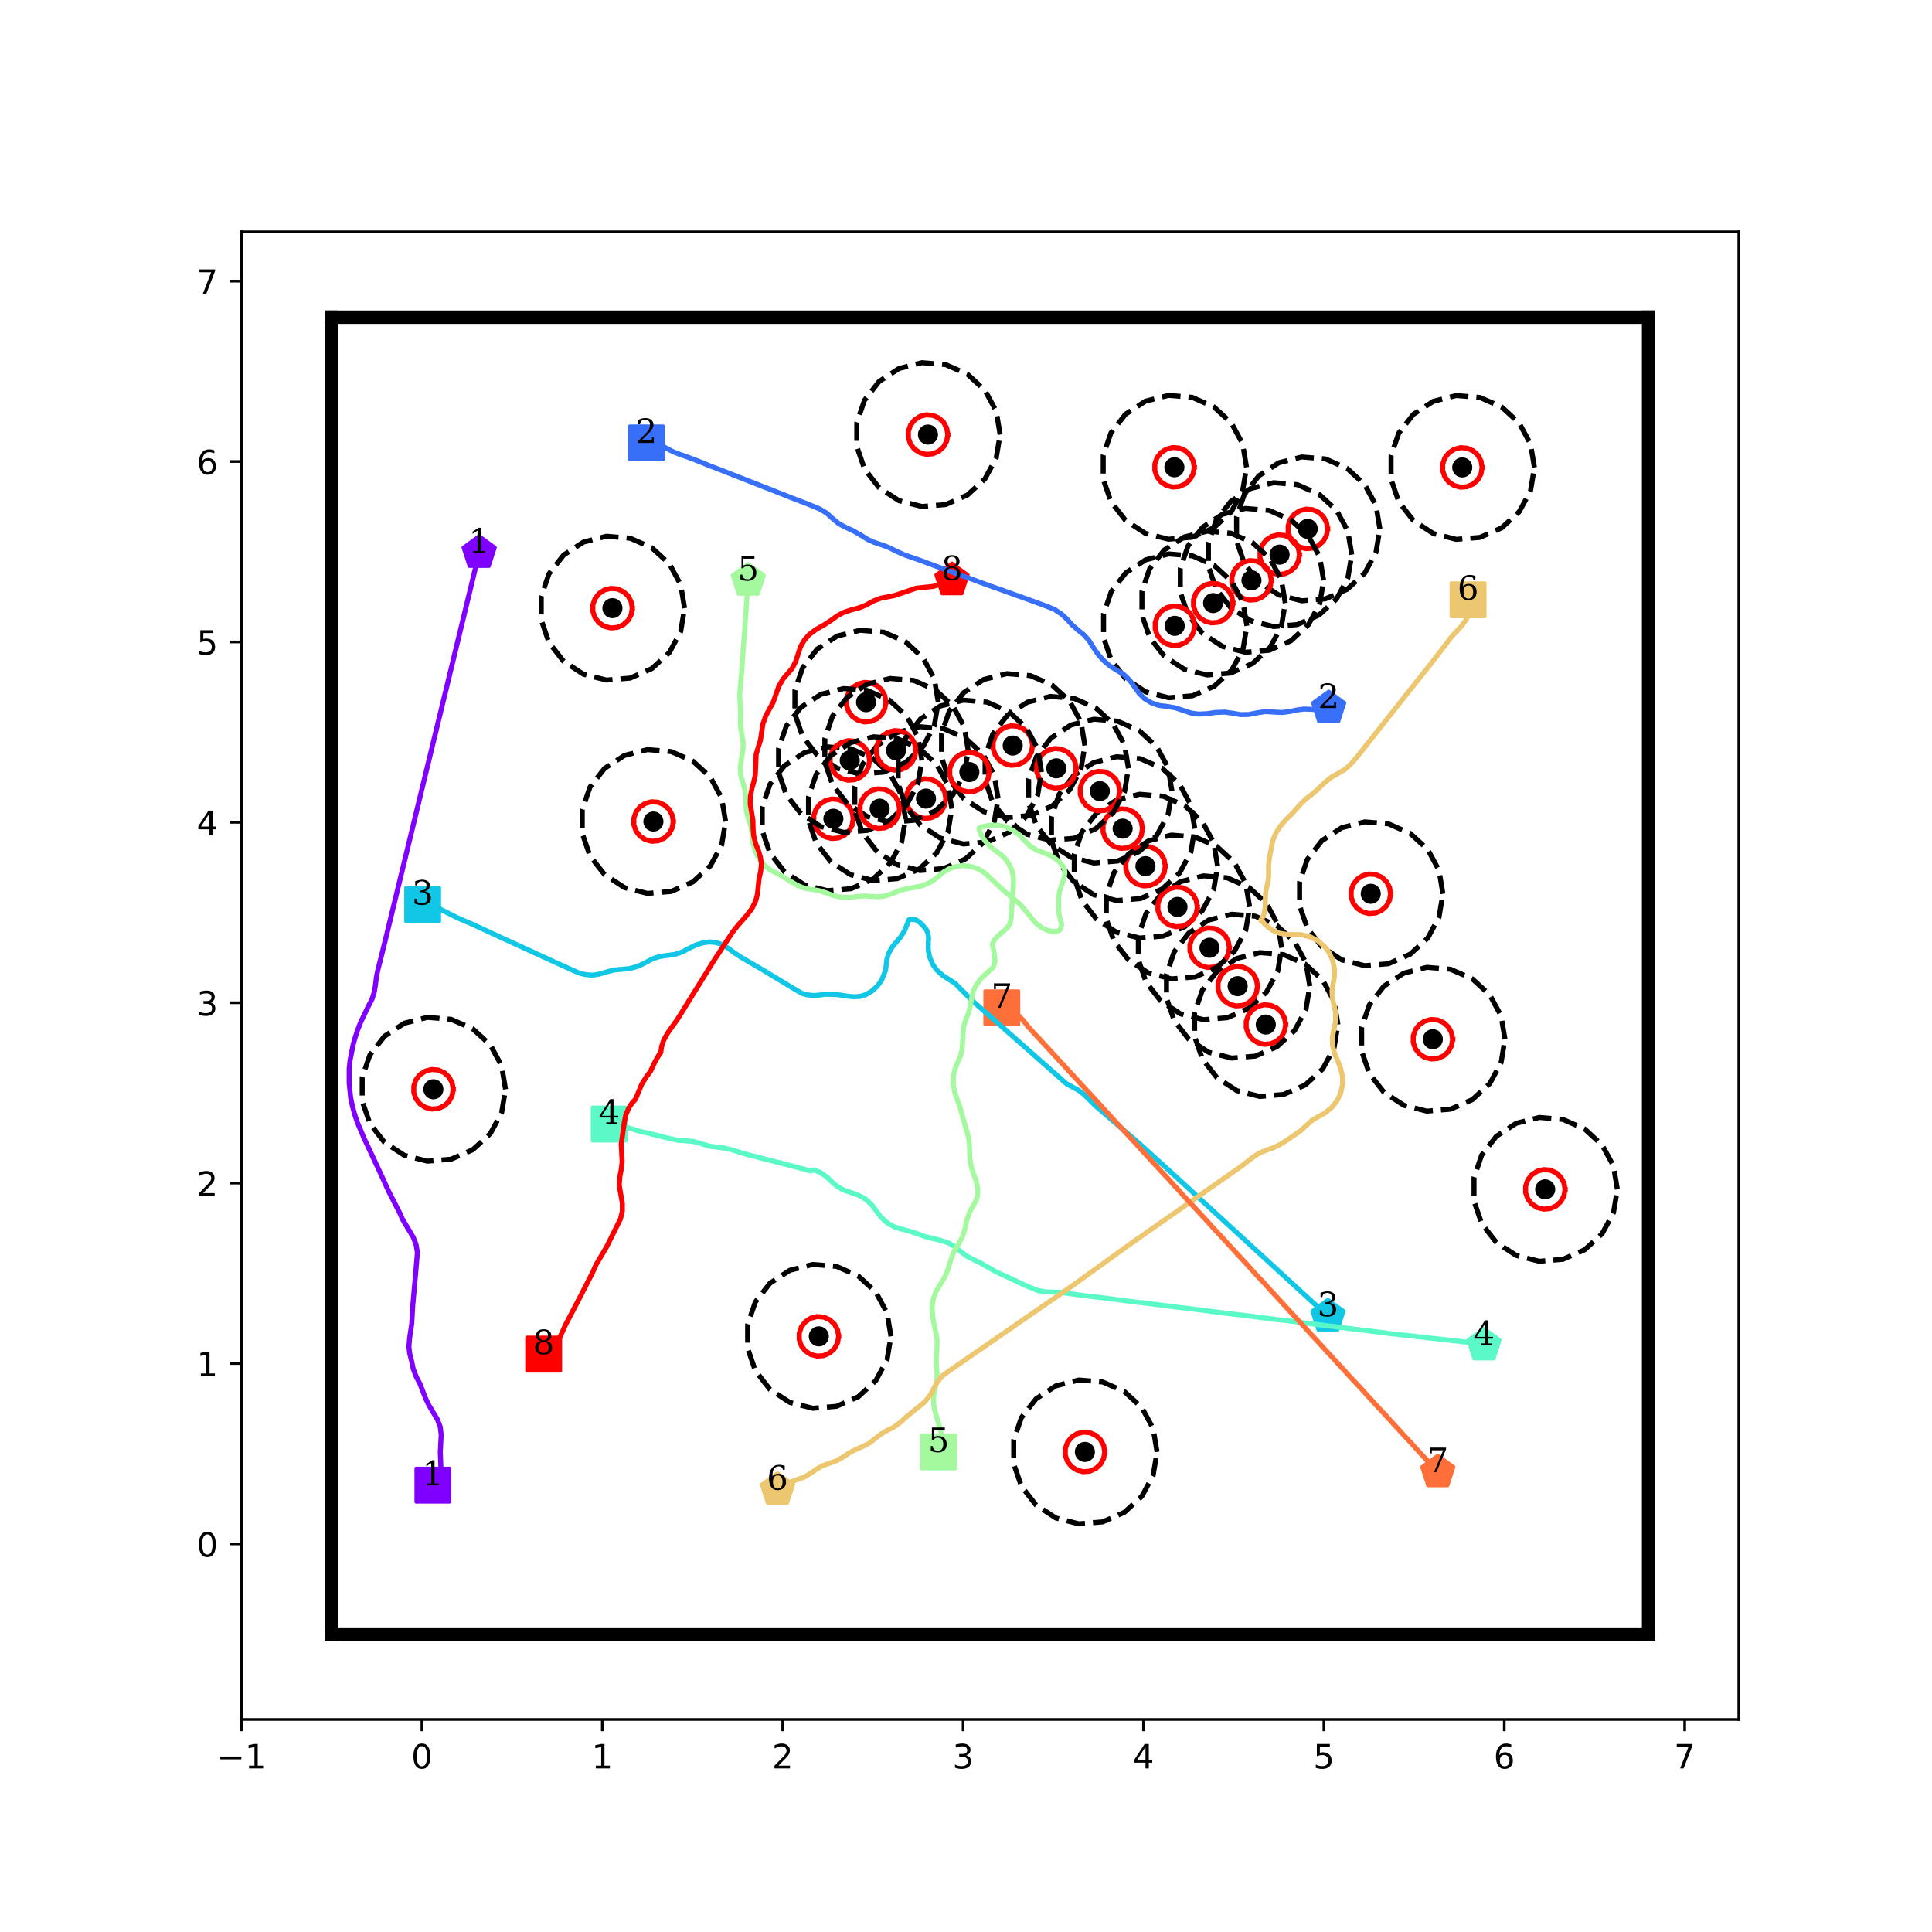 <?xml version="1.0" encoding="utf-8" standalone="no"?>
<!DOCTYPE svg PUBLIC "-//W3C//DTD SVG 1.1//EN"
  "http://www.w3.org/Graphics/SVG/1.1/DTD/svg11.dtd">
<!-- Created with matplotlib (http://matplotlib.org/) -->
<svg height="576pt" version="1.1" viewBox="0 0 576 576" width="576pt" xmlns="http://www.w3.org/2000/svg" xmlns:xlink="http://www.w3.org/1999/xlink">
 <defs>
  <style type="text/css">
*{stroke-linecap:butt;stroke-linejoin:round;}
  </style>
 </defs>
 <g id="figure_1">
  <g id="patch_1">
   <path d="M 0 576 
L 576 576 
L 576 0 
L 0 0 
z
" style="fill:#ffffff;"/>
  </g>
  <g id="axes_1">
   <g id="patch_2">
    <path d="M 72 512.64 
L 518.4 512.64 
L 518.4 69.12 
L 72 69.12 
z
" style="fill:#ffffff;"/>
   </g>
   <g id="matplotlib.axis_1">
    <g id="xtick_1">
     <g id="line2d_1">
      <defs>
       <path d="M 0 0 
L 0 3.5 
" id="m6b414072fa" style="stroke:#000000;stroke-width:0.8;"/>
      </defs>
      <g>
       <use style="stroke:#000000;stroke-width:0.8;" x="72" xlink:href="#m6b414072fa" y="512.64"/>
      </g>
     </g>
     <g id="text_1">
      <!-- −1 -->
      <defs>
       <path d="M 10.594 35.5 
L 73.188 35.5 
L 73.188 27.203 
L 10.594 27.203 
z
" id="DejaVuSans-2212"/>
       <path d="M 12.406 8.297 
L 28.516 8.297 
L 28.516 63.922 
L 10.984 60.406 
L 10.984 69.391 
L 28.422 72.906 
L 38.281 72.906 
L 38.281 8.297 
L 54.391 8.297 
L 54.391 0 
L 12.406 0 
z
" id="DejaVuSans-31"/>
      </defs>
      <g transform="translate(64.629 527.238)scale(0.1 -0.1)">
       <use xlink:href="#DejaVuSans-2212"/>
       <use x="83.789" xlink:href="#DejaVuSans-31"/>
      </g>
     </g>
    </g>
    <g id="xtick_2">
     <g id="line2d_2">
      <g>
       <use style="stroke:#000000;stroke-width:0.8;" x="125.783" xlink:href="#m6b414072fa" y="512.64"/>
      </g>
     </g>
     <g id="text_2">
      <!-- 0 -->
      <defs>
       <path d="M 31.781 66.406 
Q 24.172 66.406 20.328 58.906 
Q 16.5 51.422 16.5 36.375 
Q 16.5 21.391 20.328 13.891 
Q 24.172 6.391 31.781 6.391 
Q 39.453 6.391 43.281 13.891 
Q 47.125 21.391 47.125 36.375 
Q 47.125 51.422 43.281 58.906 
Q 39.453 66.406 31.781 66.406 
z
M 31.781 74.219 
Q 44.047 74.219 50.516 64.516 
Q 56.984 54.828 56.984 36.375 
Q 56.984 17.969 50.516 8.266 
Q 44.047 -1.422 31.781 -1.422 
Q 19.531 -1.422 13.062 8.266 
Q 6.594 17.969 6.594 36.375 
Q 6.594 54.828 13.062 64.516 
Q 19.531 74.219 31.781 74.219 
z
" id="DejaVuSans-30"/>
      </defs>
      <g transform="translate(122.602 527.238)scale(0.1 -0.1)">
       <use xlink:href="#DejaVuSans-30"/>
      </g>
     </g>
    </g>
    <g id="xtick_3">
     <g id="line2d_3">
      <g>
       <use style="stroke:#000000;stroke-width:0.8;" x="179.566" xlink:href="#m6b414072fa" y="512.64"/>
      </g>
     </g>
     <g id="text_3">
      <!-- 1 -->
      <g transform="translate(176.385 527.238)scale(0.1 -0.1)">
       <use xlink:href="#DejaVuSans-31"/>
      </g>
     </g>
    </g>
    <g id="xtick_4">
     <g id="line2d_4">
      <g>
       <use style="stroke:#000000;stroke-width:0.8;" x="233.349" xlink:href="#m6b414072fa" y="512.64"/>
      </g>
     </g>
     <g id="text_4">
      <!-- 2 -->
      <defs>
       <path d="M 19.188 8.297 
L 53.609 8.297 
L 53.609 0 
L 7.328 0 
L 7.328 8.297 
Q 12.938 14.109 22.625 23.891 
Q 32.328 33.688 34.812 36.531 
Q 39.547 41.844 41.422 45.531 
Q 43.312 49.219 43.312 52.781 
Q 43.312 58.594 39.234 62.25 
Q 35.156 65.922 28.609 65.922 
Q 23.969 65.922 18.812 64.312 
Q 13.672 62.703 7.812 59.422 
L 7.812 69.391 
Q 13.766 71.781 18.938 73 
Q 24.125 74.219 28.422 74.219 
Q 39.75 74.219 46.484 68.547 
Q 53.219 62.891 53.219 53.422 
Q 53.219 48.922 51.531 44.891 
Q 49.859 40.875 45.406 35.406 
Q 44.188 33.984 37.641 27.219 
Q 31.109 20.453 19.188 8.297 
z
" id="DejaVuSans-32"/>
      </defs>
      <g transform="translate(230.168 527.238)scale(0.1 -0.1)">
       <use xlink:href="#DejaVuSans-32"/>
      </g>
     </g>
    </g>
    <g id="xtick_5">
     <g id="line2d_5">
      <g>
       <use style="stroke:#000000;stroke-width:0.8;" x="287.133" xlink:href="#m6b414072fa" y="512.64"/>
      </g>
     </g>
     <g id="text_5">
      <!-- 3 -->
      <defs>
       <path d="M 40.578 39.312 
Q 47.656 37.797 51.625 33 
Q 55.609 28.219 55.609 21.188 
Q 55.609 10.406 48.188 4.484 
Q 40.766 -1.422 27.094 -1.422 
Q 22.516 -1.422 17.656 -0.516 
Q 12.797 0.391 7.625 2.203 
L 7.625 11.719 
Q 11.719 9.328 16.594 8.109 
Q 21.484 6.891 26.812 6.891 
Q 36.078 6.891 40.938 10.547 
Q 45.797 14.203 45.797 21.188 
Q 45.797 27.641 41.281 31.266 
Q 36.766 34.906 28.719 34.906 
L 20.219 34.906 
L 20.219 43.016 
L 29.109 43.016 
Q 36.375 43.016 40.234 45.922 
Q 44.094 48.828 44.094 54.297 
Q 44.094 59.906 40.109 62.906 
Q 36.141 65.922 28.719 65.922 
Q 24.656 65.922 20.016 65.031 
Q 15.375 64.156 9.812 62.312 
L 9.812 71.094 
Q 15.438 72.656 20.344 73.438 
Q 25.25 74.219 29.594 74.219 
Q 40.828 74.219 47.359 69.109 
Q 53.906 64.016 53.906 55.328 
Q 53.906 49.266 50.438 45.094 
Q 46.969 40.922 40.578 39.312 
z
" id="DejaVuSans-33"/>
      </defs>
      <g transform="translate(283.951 527.238)scale(0.1 -0.1)">
       <use xlink:href="#DejaVuSans-33"/>
      </g>
     </g>
    </g>
    <g id="xtick_6">
     <g id="line2d_6">
      <g>
       <use style="stroke:#000000;stroke-width:0.8;" x="340.916" xlink:href="#m6b414072fa" y="512.64"/>
      </g>
     </g>
     <g id="text_6">
      <!-- 4 -->
      <defs>
       <path d="M 37.797 64.312 
L 12.891 25.391 
L 37.797 25.391 
z
M 35.203 72.906 
L 47.609 72.906 
L 47.609 25.391 
L 58.016 25.391 
L 58.016 17.188 
L 47.609 17.188 
L 47.609 0 
L 37.797 0 
L 37.797 17.188 
L 4.891 17.188 
L 4.891 26.703 
z
" id="DejaVuSans-34"/>
      </defs>
      <g transform="translate(337.734 527.238)scale(0.1 -0.1)">
       <use xlink:href="#DejaVuSans-34"/>
      </g>
     </g>
    </g>
    <g id="xtick_7">
     <g id="line2d_7">
      <g>
       <use style="stroke:#000000;stroke-width:0.8;" x="394.699" xlink:href="#m6b414072fa" y="512.64"/>
      </g>
     </g>
     <g id="text_7">
      <!-- 5 -->
      <defs>
       <path d="M 10.797 72.906 
L 49.516 72.906 
L 49.516 64.594 
L 19.828 64.594 
L 19.828 46.734 
Q 21.969 47.469 24.109 47.828 
Q 26.266 48.188 28.422 48.188 
Q 40.625 48.188 47.75 41.5 
Q 54.891 34.812 54.891 23.391 
Q 54.891 11.625 47.562 5.094 
Q 40.234 -1.422 26.906 -1.422 
Q 22.312 -1.422 17.547 -0.641 
Q 12.797 0.141 7.719 1.703 
L 7.719 11.625 
Q 12.109 9.234 16.797 8.062 
Q 21.484 6.891 26.703 6.891 
Q 35.156 6.891 40.078 11.328 
Q 45.016 15.766 45.016 23.391 
Q 45.016 31 40.078 35.438 
Q 35.156 39.891 26.703 39.891 
Q 22.75 39.891 18.812 39.016 
Q 14.891 38.141 10.797 36.281 
z
" id="DejaVuSans-35"/>
      </defs>
      <g transform="translate(391.518 527.238)scale(0.1 -0.1)">
       <use xlink:href="#DejaVuSans-35"/>
      </g>
     </g>
    </g>
    <g id="xtick_8">
     <g id="line2d_8">
      <g>
       <use style="stroke:#000000;stroke-width:0.8;" x="448.482" xlink:href="#m6b414072fa" y="512.64"/>
      </g>
     </g>
     <g id="text_8">
      <!-- 6 -->
      <defs>
       <path d="M 33.016 40.375 
Q 26.375 40.375 22.484 35.828 
Q 18.609 31.297 18.609 23.391 
Q 18.609 15.531 22.484 10.953 
Q 26.375 6.391 33.016 6.391 
Q 39.656 6.391 43.531 10.953 
Q 47.406 15.531 47.406 23.391 
Q 47.406 31.297 43.531 35.828 
Q 39.656 40.375 33.016 40.375 
z
M 52.594 71.297 
L 52.594 62.312 
Q 48.875 64.062 45.094 64.984 
Q 41.312 65.922 37.594 65.922 
Q 27.828 65.922 22.672 59.328 
Q 17.531 52.734 16.797 39.406 
Q 19.672 43.656 24.016 45.922 
Q 28.375 48.188 33.594 48.188 
Q 44.578 48.188 50.953 41.516 
Q 57.328 34.859 57.328 23.391 
Q 57.328 12.156 50.688 5.359 
Q 44.047 -1.422 33.016 -1.422 
Q 20.359 -1.422 13.672 8.266 
Q 6.984 17.969 6.984 36.375 
Q 6.984 53.656 15.188 63.938 
Q 23.391 74.219 37.203 74.219 
Q 40.922 74.219 44.703 73.484 
Q 48.484 72.75 52.594 71.297 
z
" id="DejaVuSans-36"/>
      </defs>
      <g transform="translate(445.301 527.238)scale(0.1 -0.1)">
       <use xlink:href="#DejaVuSans-36"/>
      </g>
     </g>
    </g>
    <g id="xtick_9">
     <g id="line2d_9">
      <g>
       <use style="stroke:#000000;stroke-width:0.8;" x="502.265" xlink:href="#m6b414072fa" y="512.64"/>
      </g>
     </g>
     <g id="text_9">
      <!-- 7 -->
      <defs>
       <path d="M 8.203 72.906 
L 55.078 72.906 
L 55.078 68.703 
L 28.609 0 
L 18.312 0 
L 43.219 64.594 
L 8.203 64.594 
z
" id="DejaVuSans-37"/>
      </defs>
      <g transform="translate(499.084 527.238)scale(0.1 -0.1)">
       <use xlink:href="#DejaVuSans-37"/>
      </g>
     </g>
    </g>
   </g>
   <g id="matplotlib.axis_2">
    <g id="ytick_1">
     <g id="line2d_10">
      <defs>
       <path d="M 0 0 
L -3.5 0 
" id="m83280c3083" style="stroke:#000000;stroke-width:0.8;"/>
      </defs>
      <g>
       <use style="stroke:#000000;stroke-width:0.8;" x="72" xlink:href="#m83280c3083" y="460.297"/>
      </g>
     </g>
     <g id="text_10">
      <!-- 0 -->
      <g transform="translate(58.638 464.096)scale(0.1 -0.1)">
       <use xlink:href="#DejaVuSans-30"/>
      </g>
     </g>
    </g>
    <g id="ytick_2">
     <g id="line2d_11">
      <g>
       <use style="stroke:#000000;stroke-width:0.8;" x="72" xlink:href="#m83280c3083" y="406.514"/>
      </g>
     </g>
     <g id="text_11">
      <!-- 1 -->
      <g transform="translate(58.638 410.313)scale(0.1 -0.1)">
       <use xlink:href="#DejaVuSans-31"/>
      </g>
     </g>
    </g>
    <g id="ytick_3">
     <g id="line2d_12">
      <g>
       <use style="stroke:#000000;stroke-width:0.8;" x="72" xlink:href="#m83280c3083" y="352.731"/>
      </g>
     </g>
     <g id="text_12">
      <!-- 2 -->
      <g transform="translate(58.638 356.53)scale(0.1 -0.1)">
       <use xlink:href="#DejaVuSans-32"/>
      </g>
     </g>
    </g>
    <g id="ytick_4">
     <g id="line2d_13">
      <g>
       <use style="stroke:#000000;stroke-width:0.8;" x="72" xlink:href="#m83280c3083" y="298.947"/>
      </g>
     </g>
     <g id="text_13">
      <!-- 3 -->
      <g transform="translate(58.638 302.747)scale(0.1 -0.1)">
       <use xlink:href="#DejaVuSans-33"/>
      </g>
     </g>
    </g>
    <g id="ytick_5">
     <g id="line2d_14">
      <g>
       <use style="stroke:#000000;stroke-width:0.8;" x="72" xlink:href="#m83280c3083" y="245.164"/>
      </g>
     </g>
     <g id="text_14">
      <!-- 4 -->
      <g transform="translate(58.638 248.964)scale(0.1 -0.1)">
       <use xlink:href="#DejaVuSans-34"/>
      </g>
     </g>
    </g>
    <g id="ytick_6">
     <g id="line2d_15">
      <g>
       <use style="stroke:#000000;stroke-width:0.8;" x="72" xlink:href="#m83280c3083" y="191.381"/>
      </g>
     </g>
     <g id="text_15">
      <!-- 5 -->
      <g transform="translate(58.638 195.18)scale(0.1 -0.1)">
       <use xlink:href="#DejaVuSans-35"/>
      </g>
     </g>
    </g>
    <g id="ytick_7">
     <g id="line2d_16">
      <g>
       <use style="stroke:#000000;stroke-width:0.8;" x="72" xlink:href="#m83280c3083" y="137.598"/>
      </g>
     </g>
     <g id="text_16">
      <!-- 6 -->
      <g transform="translate(58.638 141.397)scale(0.1 -0.1)">
       <use xlink:href="#DejaVuSans-36"/>
      </g>
     </g>
    </g>
    <g id="ytick_8">
     <g id="line2d_17">
      <g>
       <use style="stroke:#000000;stroke-width:0.8;" x="72" xlink:href="#m83280c3083" y="83.815"/>
      </g>
     </g>
     <g id="text_17">
      <!-- 7 -->
      <g transform="translate(58.638 87.614)scale(0.1 -0.1)">
       <use xlink:href="#DejaVuSans-37"/>
      </g>
     </g>
    </g>
   </g>
   <g id="line2d_18">
    <path clip-path="url(#p2ee206b8b1)" d="M 129.061 442.779 
" style="fill:none;stroke:#1f77b4;stroke-linecap:square;stroke-width:1.5;"/>
    <defs>
     <path d="M -5 5 
L 5 5 
L 5 -5 
L -5 -5 
z
" id="ma5c1ab1426" style="stroke:#8000ff;stroke-linejoin:miter;"/>
    </defs>
    <g clip-path="url(#p2ee206b8b1)">
     <use style="fill:#8000ff;stroke:#8000ff;stroke-linejoin:miter;" x="129.061" xlink:href="#ma5c1ab1426" y="442.779"/>
    </g>
   </g>
   <g id="line2d_19">
    <path clip-path="url(#p2ee206b8b1)" d="M 142.859 164.772 
" style="fill:none;stroke:#ff7f0e;stroke-linecap:square;stroke-width:1.5;"/>
    <defs>
     <path d="M 0 -5 
L -4.755 -1.545 
L -2.939 4.045 
L 2.939 4.045 
L 4.755 -1.545 
z
" id="m597ab99403" style="stroke:#8000ff;stroke-linejoin:miter;"/>
    </defs>
    <g clip-path="url(#p2ee206b8b1)">
     <use style="fill:#8000ff;stroke:#8000ff;stroke-linejoin:miter;" x="142.859" xlink:href="#m597ab99403" y="164.772"/>
    </g>
   </g>
   <g id="line2d_20">
    <path clip-path="url(#p2ee206b8b1)" d="M 192.732 132.056 
" style="fill:none;stroke:#2ca02c;stroke-linecap:square;stroke-width:1.5;"/>
    <defs>
     <path d="M -5 5 
L 5 5 
L 5 -5 
L -5 -5 
z
" id="m19b016b638" style="stroke:#376ff9;stroke-linejoin:miter;"/>
    </defs>
    <g clip-path="url(#p2ee206b8b1)">
     <use style="fill:#376ff9;stroke:#376ff9;stroke-linejoin:miter;" x="192.732" xlink:href="#m19b016b638" y="132.056"/>
    </g>
   </g>
   <g id="line2d_21">
    <path clip-path="url(#p2ee206b8b1)" d="M 396.13 211.087 
" style="fill:none;stroke:#d62728;stroke-linecap:square;stroke-width:1.5;"/>
    <defs>
     <path d="M 0 -5 
L -4.755 -1.545 
L -2.939 4.045 
L 2.939 4.045 
L 4.755 -1.545 
z
" id="m649f9a9b67" style="stroke:#376ff9;stroke-linejoin:miter;"/>
    </defs>
    <g clip-path="url(#p2ee206b8b1)">
     <use style="fill:#376ff9;stroke:#376ff9;stroke-linejoin:miter;" x="396.13" xlink:href="#m649f9a9b67" y="211.087"/>
    </g>
   </g>
   <g id="line2d_22">
    <path clip-path="url(#p2ee206b8b1)" d="M 126.007 269.695 
" style="fill:none;stroke:#9467bd;stroke-linecap:square;stroke-width:1.5;"/>
    <defs>
     <path d="M -5 5 
L 5 5 
L 5 -5 
L -5 -5 
z
" id="m647075e060" style="stroke:#12c7e6;stroke-linejoin:miter;"/>
    </defs>
    <g clip-path="url(#p2ee206b8b1)">
     <use style="fill:#12c7e6;stroke:#12c7e6;stroke-linejoin:miter;" x="126.007" xlink:href="#m647075e060" y="269.695"/>
    </g>
   </g>
   <g id="line2d_23">
    <path clip-path="url(#p2ee206b8b1)" d="M 395.911 392.412 
" style="fill:none;stroke:#8c564b;stroke-linecap:square;stroke-width:1.5;"/>
    <defs>
     <path d="M 0 -5 
L -4.755 -1.545 
L -2.939 4.045 
L 2.939 4.045 
L 4.755 -1.545 
z
" id="mb351210d99" style="stroke:#12c7e6;stroke-linejoin:miter;"/>
    </defs>
    <g clip-path="url(#p2ee206b8b1)">
     <use style="fill:#12c7e6;stroke:#12c7e6;stroke-linejoin:miter;" x="395.911" xlink:href="#mb351210d99" y="392.412"/>
    </g>
   </g>
   <g id="line2d_24">
    <path clip-path="url(#p2ee206b8b1)" d="M 181.63 335.119 
" style="fill:none;stroke:#e377c2;stroke-linecap:square;stroke-width:1.5;"/>
    <defs>
     <path d="M -5 5 
L 5 5 
L 5 -5 
L -5 -5 
z
" id="mc3fc2860a4" style="stroke:#5bf9c7;stroke-linejoin:miter;"/>
    </defs>
    <g clip-path="url(#p2ee206b8b1)">
     <use style="fill:#5bf9c7;stroke:#5bf9c7;stroke-linejoin:miter;" x="181.63" xlink:href="#mc3fc2860a4" y="335.119"/>
    </g>
   </g>
   <g id="line2d_25">
    <path clip-path="url(#p2ee206b8b1)" d="M 442.427 401.051 
" style="fill:none;stroke:#7f7f7f;stroke-linecap:square;stroke-width:1.5;"/>
    <defs>
     <path d="M 0 -5 
L -4.755 -1.545 
L -2.939 4.045 
L 2.939 4.045 
L 4.755 -1.545 
z
" id="m7c1db12119" style="stroke:#5bf9c7;stroke-linejoin:miter;"/>
    </defs>
    <g clip-path="url(#p2ee206b8b1)">
     <use style="fill:#5bf9c7;stroke:#5bf9c7;stroke-linejoin:miter;" x="442.427" xlink:href="#m7c1db12119" y="401.051"/>
    </g>
   </g>
   <g id="line2d_26">
    <path clip-path="url(#p2ee206b8b1)" d="M 279.843 432.886 
" style="fill:none;stroke:#bcbd22;stroke-linecap:square;stroke-width:1.5;"/>
    <defs>
     <path d="M -5 5 
L 5 5 
L 5 -5 
L -5 -5 
z
" id="m921a0a095d" style="stroke:#a4f99f;stroke-linejoin:miter;"/>
    </defs>
    <g clip-path="url(#p2ee206b8b1)">
     <use style="fill:#a4f99f;stroke:#a4f99f;stroke-linejoin:miter;" x="279.843" xlink:href="#m921a0a095d" y="432.886"/>
    </g>
   </g>
   <g id="line2d_27">
    <path clip-path="url(#p2ee206b8b1)" d="M 223.081 173.055 
" style="fill:none;stroke:#17becf;stroke-linecap:square;stroke-width:1.5;"/>
    <defs>
     <path d="M 0 -5 
L -4.755 -1.545 
L -2.939 4.045 
L 2.939 4.045 
L 4.755 -1.545 
z
" id="m6f08101f92" style="stroke:#a4f99f;stroke-linejoin:miter;"/>
    </defs>
    <g clip-path="url(#p2ee206b8b1)">
     <use style="fill:#a4f99f;stroke:#a4f99f;stroke-linejoin:miter;" x="223.081" xlink:href="#m6f08101f92" y="173.055"/>
    </g>
   </g>
   <g id="line2d_28">
    <path clip-path="url(#p2ee206b8b1)" d="M 437.685 178.815 
" style="fill:none;stroke:#1f77b4;stroke-linecap:square;stroke-width:1.5;"/>
    <defs>
     <path d="M -5 5 
L 5 5 
L 5 -5 
L -5 -5 
z
" id="m4bfac0fb80" style="stroke:#edc76f;stroke-linejoin:miter;"/>
    </defs>
    <g clip-path="url(#p2ee206b8b1)">
     <use style="fill:#edc76f;stroke:#edc76f;stroke-linejoin:miter;" x="437.685" xlink:href="#m4bfac0fb80" y="178.815"/>
    </g>
   </g>
   <g id="line2d_29">
    <path clip-path="url(#p2ee206b8b1)" d="M 231.786 444.129 
" style="fill:none;stroke:#ff7f0e;stroke-linecap:square;stroke-width:1.5;"/>
    <defs>
     <path d="M 0 -5 
L -4.755 -1.545 
L -2.939 4.045 
L 2.939 4.045 
L 4.755 -1.545 
z
" id="mca93c9bf0a" style="stroke:#edc76f;stroke-linejoin:miter;"/>
    </defs>
    <g clip-path="url(#p2ee206b8b1)">
     <use style="fill:#edc76f;stroke:#edc76f;stroke-linejoin:miter;" x="231.786" xlink:href="#mca93c9bf0a" y="444.129"/>
    </g>
   </g>
   <g id="line2d_30">
    <path clip-path="url(#p2ee206b8b1)" d="M 298.676 300.471 
" style="fill:none;stroke:#2ca02c;stroke-linecap:square;stroke-width:1.5;"/>
    <defs>
     <path d="M -5 5 
L 5 5 
L 5 -5 
L -5 -5 
z
" id="mebcf5b3add" style="stroke:#ff6f39;stroke-linejoin:miter;"/>
    </defs>
    <g clip-path="url(#p2ee206b8b1)">
     <use style="fill:#ff6f39;stroke:#ff6f39;stroke-linejoin:miter;" x="298.676" xlink:href="#mebcf5b3add" y="300.471"/>
    </g>
   </g>
   <g id="line2d_31">
    <path clip-path="url(#p2ee206b8b1)" d="M 428.656 438.88 
" style="fill:none;stroke:#d62728;stroke-linecap:square;stroke-width:1.5;"/>
    <defs>
     <path d="M 0 -5 
L -4.755 -1.545 
L -2.939 4.045 
L 2.939 4.045 
L 4.755 -1.545 
z
" id="m342b66e18f" style="stroke:#ff6f39;stroke-linejoin:miter;"/>
    </defs>
    <g clip-path="url(#p2ee206b8b1)">
     <use style="fill:#ff6f39;stroke:#ff6f39;stroke-linejoin:miter;" x="428.656" xlink:href="#m342b66e18f" y="438.88"/>
    </g>
   </g>
   <g id="line2d_32">
    <path clip-path="url(#p2ee206b8b1)" d="M 162.088 403.715 
" style="fill:none;stroke:#9467bd;stroke-linecap:square;stroke-width:1.5;"/>
    <defs>
     <path d="M -5 5 
L 5 5 
L 5 -5 
L -5 -5 
z
" id="m4df3b0fac7" style="stroke:#ff0000;stroke-linejoin:miter;"/>
    </defs>
    <g clip-path="url(#p2ee206b8b1)">
     <use style="fill:#ff0000;stroke:#ff0000;stroke-linejoin:miter;" x="162.088" xlink:href="#m4df3b0fac7" y="403.715"/>
    </g>
   </g>
   <g id="line2d_33">
    <path clip-path="url(#p2ee206b8b1)" d="M 283.817 172.928 
" style="fill:none;stroke:#8c564b;stroke-linecap:square;stroke-width:1.5;"/>
    <defs>
     <path d="M 0 -5 
L -4.755 -1.545 
L -2.939 4.045 
L 2.939 4.045 
L 4.755 -1.545 
z
" id="ma233ac0763" style="stroke:#ff0000;stroke-linejoin:miter;"/>
    </defs>
    <g clip-path="url(#p2ee206b8b1)">
     <use style="fill:#ff0000;stroke:#ff0000;stroke-linejoin:miter;" x="283.817" xlink:href="#ma233ac0763" y="172.928"/>
    </g>
   </g>
   <g id="line2d_34">
    <defs>
     <path d="M 0 2.5 
C 0.663 2.5 1.299 2.237 1.768 1.768 
C 2.237 1.299 2.5 0.663 2.5 0 
C 2.5 -0.663 2.237 -1.299 1.768 -1.768 
C 1.299 -2.237 0.663 -2.5 0 -2.5 
C -0.663 -2.5 -1.299 -2.237 -1.768 -1.768 
C -2.237 -1.299 -2.5 -0.663 -2.5 0 
C -2.5 0.663 -2.237 1.299 -1.768 1.768 
C -1.299 2.237 -0.663 2.5 0 2.5 
z
" id="ma8671f58fd" style="stroke:#000000;"/>
    </defs>
    <g clip-path="url(#p2ee206b8b1)">
     <use style="stroke:#000000;" x="129.207" xlink:href="#ma8671f58fd" y="324.75"/>
     <use style="stroke:#000000;" x="435.951" xlink:href="#ma8671f58fd" y="139.358"/>
     <use style="stroke:#000000;" x="276.66" xlink:href="#ma8671f58fd" y="129.569"/>
     <use style="stroke:#000000;" x="460.68" xlink:href="#ma8671f58fd" y="354.592"/>
     <use style="stroke:#000000;" x="427.176" xlink:href="#ma8671f58fd" y="309.83"/>
     <use style="stroke:#000000;" x="389.884" xlink:href="#ma8671f58fd" y="157.678"/>
     <use style="stroke:#000000;" x="194.807" xlink:href="#ma8671f58fd" y="244.924"/>
     <use style="stroke:#000000;" x="408.672" xlink:href="#ma8671f58fd" y="266.469"/>
     <use style="stroke:#000000;" x="258.21" xlink:href="#ma8671f58fd" y="209.338"/>
     <use style="stroke:#000000;" x="360.601" xlink:href="#ma8671f58fd" y="282.565"/>
     <use style="stroke:#000000;" x="341.5" xlink:href="#ma8671f58fd" y="258.232"/>
     <use style="stroke:#000000;" x="244.12" xlink:href="#ma8671f58fd" y="398.418"/>
     <use style="stroke:#000000;" x="373.108" xlink:href="#ma8671f58fd" y="173.02"/>
     <use style="stroke:#000000;" x="327.897" xlink:href="#ma8671f58fd" y="235.861"/>
     <use style="stroke:#000000;" x="301.929" xlink:href="#ma8671f58fd" y="222.278"/>
     <use style="stroke:#000000;" x="350.236" xlink:href="#ma8671f58fd" y="186.582"/>
     <use style="stroke:#000000;" x="377.38" xlink:href="#ma8671f58fd" y="305.455"/>
     <use style="stroke:#000000;" x="350.13" xlink:href="#ma8671f58fd" y="139.315"/>
     <use style="stroke:#000000;" x="323.444" xlink:href="#ma8671f58fd" y="432.876"/>
     <use style="stroke:#000000;" x="248.465" xlink:href="#ma8671f58fd" y="244.1"/>
     <use style="stroke:#000000;" x="182.585" xlink:href="#ma8671f58fd" y="181.312"/>
     <use style="stroke:#000000;" x="276.065" xlink:href="#ma8671f58fd" y="238.095"/>
     <use style="stroke:#000000;" x="381.496" xlink:href="#ma8671f58fd" y="165.349"/>
     <use style="stroke:#000000;" x="253.338" xlink:href="#ma8671f58fd" y="226.719"/>
     <use style="stroke:#000000;" x="267.137" xlink:href="#ma8671f58fd" y="223.716"/>
     <use style="stroke:#000000;" x="351.05" xlink:href="#ma8671f58fd" y="270.398"/>
     <use style="stroke:#000000;" x="368.991" xlink:href="#ma8671f58fd" y="294.01"/>
     <use style="stroke:#000000;" x="334.699" xlink:href="#ma8671f58fd" y="247.046"/>
     <use style="stroke:#000000;" x="361.672" xlink:href="#ma8671f58fd" y="179.801"/>
     <use style="stroke:#000000;" x="314.913" xlink:href="#ma8671f58fd" y="229.069"/>
     <use style="stroke:#000000;" x="288.997" xlink:href="#ma8671f58fd" y="230.186"/>
     <use style="stroke:#000000;" x="262.265" xlink:href="#ma8671f58fd" y="241.097"/>
    </g>
   </g>
   <g id="line2d_35">
    <path clip-path="url(#p2ee206b8b1)" d="M 150.72 324.75 
L 149.555 317.765 
L 146.184 311.536 
L 140.974 306.74 
L 134.488 303.895 
L 127.43 303.31 
L 120.565 305.049 
L 114.636 308.922 
L 110.287 314.511 
L 107.987 321.209 
L 107.987 328.291 
L 110.287 334.989 
L 114.636 340.578 
L 120.565 344.451 
L 127.43 346.19 
L 134.488 345.605 
L 140.974 342.76 
L 146.184 337.964 
L 149.555 331.735 
L 150.72 324.75 
" style="fill:none;stroke:#000000;stroke-dasharray:5.55,2.4;stroke-dashoffset:0;stroke-width:1.5;"/>
   </g>
   <g id="line2d_36">
    <path clip-path="url(#p2ee206b8b1)" d="M 135.123 324.75 
L 134.803 322.829 
L 133.876 321.116 
L 132.443 319.797 
L 130.659 319.015 
L 128.718 318.854 
L 126.83 319.332 
L 125.2 320.397 
L 124.004 321.934 
L 123.371 323.776 
L 123.371 325.724 
L 124.004 327.566 
L 125.2 329.103 
L 126.83 330.168 
L 128.718 330.646 
L 130.659 330.485 
L 132.443 329.703 
L 133.876 328.384 
L 134.803 326.671 
L 135.123 324.75 
" style="fill:none;stroke:#ff0000;stroke-linecap:square;stroke-width:1.5;"/>
   </g>
   <g id="line2d_37">
    <path clip-path="url(#p2ee206b8b1)" d="M 457.465 139.358 
L 456.299 132.373 
L 452.928 126.144 
L 447.718 121.348 
L 441.232 118.503 
L 434.175 117.918 
L 427.31 119.657 
L 421.381 123.53 
L 417.031 129.119 
L 414.731 135.817 
L 414.731 142.899 
L 417.031 149.597 
L 421.381 155.186 
L 427.31 159.059 
L 434.175 160.798 
L 441.232 160.213 
L 447.718 157.368 
L 452.928 152.572 
L 456.299 146.343 
L 457.465 139.358 
" style="fill:none;stroke:#000000;stroke-dasharray:5.55,2.4;stroke-dashoffset:0;stroke-width:1.5;"/>
   </g>
   <g id="line2d_38">
    <path clip-path="url(#p2ee206b8b1)" d="M 441.867 139.358 
L 441.547 137.437 
L 440.62 135.724 
L 439.187 134.405 
L 437.404 133.623 
L 435.463 133.462 
L 433.575 133.94 
L 431.944 135.005 
L 430.748 136.542 
L 430.116 138.384 
L 430.116 140.332 
L 430.748 142.174 
L 431.944 143.711 
L 433.575 144.776 
L 435.463 145.254 
L 437.404 145.093 
L 439.187 144.311 
L 440.62 142.992 
L 441.547 141.279 
L 441.867 139.358 
" style="fill:none;stroke:#ff0000;stroke-linecap:square;stroke-width:1.5;"/>
   </g>
   <g id="line2d_39">
    <path clip-path="url(#p2ee206b8b1)" d="M 298.173 129.569 
L 297.007 122.584 
L 293.637 116.355 
L 288.426 111.559 
L 281.941 108.714 
L 274.883 108.129 
L 268.018 109.868 
L 262.089 113.741 
L 257.739 119.33 
L 255.44 126.028 
L 255.44 133.11 
L 257.739 139.808 
L 262.089 145.397 
L 268.018 149.27 
L 274.883 151.009 
L 281.941 150.424 
L 288.426 147.579 
L 293.637 142.783 
L 297.007 136.554 
L 298.173 129.569 
" style="fill:none;stroke:#000000;stroke-dasharray:5.55,2.4;stroke-dashoffset:0;stroke-width:1.5;"/>
   </g>
   <g id="line2d_40">
    <path clip-path="url(#p2ee206b8b1)" d="M 282.576 129.569 
L 282.255 127.648 
L 281.328 125.935 
L 279.895 124.616 
L 278.112 123.834 
L 276.171 123.673 
L 274.283 124.151 
L 272.653 125.216 
L 271.457 126.753 
L 270.824 128.595 
L 270.824 130.543 
L 271.457 132.385 
L 272.653 133.922 
L 274.283 134.987 
L 276.171 135.465 
L 278.112 135.304 
L 279.895 134.522 
L 281.328 133.203 
L 282.255 131.49 
L 282.576 129.569 
" style="fill:none;stroke:#ff0000;stroke-linecap:square;stroke-width:1.5;"/>
   </g>
   <g id="line2d_41">
    <path clip-path="url(#p2ee206b8b1)" d="M 482.193 354.592 
L 481.028 347.607 
L 477.657 341.379 
L 472.447 336.582 
L 465.961 333.738 
L 458.904 333.153 
L 452.038 334.891 
L 446.11 338.765 
L 441.76 344.353 
L 439.46 351.052 
L 439.46 358.133 
L 441.76 364.832 
L 446.11 370.42 
L 452.038 374.294 
L 458.904 376.032 
L 465.961 375.447 
L 472.447 372.603 
L 477.657 367.806 
L 481.028 361.578 
L 482.193 354.592 
" style="fill:none;stroke:#000000;stroke-dasharray:5.55,2.4;stroke-dashoffset:0;stroke-width:1.5;"/>
   </g>
   <g id="line2d_42">
    <path clip-path="url(#p2ee206b8b1)" d="M 466.596 354.592 
L 466.276 352.671 
L 465.349 350.959 
L 463.916 349.64 
L 462.133 348.857 
L 460.192 348.697 
L 458.304 349.175 
L 456.673 350.24 
L 455.477 351.777 
L 454.845 353.619 
L 454.845 355.566 
L 455.477 357.408 
L 456.673 358.945 
L 458.304 360.01 
L 460.192 360.488 
L 462.133 360.328 
L 463.916 359.545 
L 465.349 358.226 
L 466.276 356.513 
L 466.596 354.592 
" style="fill:none;stroke:#ff0000;stroke-linecap:square;stroke-width:1.5;"/>
   </g>
   <g id="line2d_43">
    <path clip-path="url(#p2ee206b8b1)" d="M 448.69 309.83 
L 447.524 302.845 
L 444.153 296.617 
L 438.943 291.82 
L 432.457 288.975 
L 425.4 288.391 
L 418.534 290.129 
L 412.606 294.003 
L 408.256 299.591 
L 405.956 306.289 
L 405.956 313.371 
L 408.256 320.07 
L 412.606 325.658 
L 418.534 329.532 
L 425.4 331.27 
L 432.457 330.685 
L 438.943 327.841 
L 444.153 323.044 
L 447.524 316.816 
L 448.69 309.83 
" style="fill:none;stroke:#000000;stroke-dasharray:5.55,2.4;stroke-dashoffset:0;stroke-width:1.5;"/>
   </g>
   <g id="line2d_44">
    <path clip-path="url(#p2ee206b8b1)" d="M 433.092 309.83 
L 432.772 307.909 
L 431.845 306.197 
L 430.412 304.878 
L 428.629 304.095 
L 426.688 303.935 
L 424.8 304.413 
L 423.169 305.478 
L 421.973 307.015 
L 421.341 308.857 
L 421.341 310.804 
L 421.973 312.646 
L 423.169 314.183 
L 424.8 315.248 
L 426.688 315.726 
L 428.629 315.566 
L 430.412 314.783 
L 431.845 313.464 
L 432.772 311.751 
L 433.092 309.83 
" style="fill:none;stroke:#ff0000;stroke-linecap:square;stroke-width:1.5;"/>
   </g>
   <g id="line2d_45">
    <path clip-path="url(#p2ee206b8b1)" d="M 411.397 157.678 
L 410.231 150.693 
L 406.861 144.464 
L 401.65 139.668 
L 395.165 136.823 
L 388.107 136.238 
L 381.242 137.977 
L 375.313 141.85 
L 370.963 147.439 
L 368.664 154.137 
L 368.664 161.219 
L 370.963 167.917 
L 375.313 173.506 
L 381.242 177.379 
L 388.107 179.118 
L 395.165 178.533 
L 401.65 175.688 
L 406.861 170.892 
L 410.231 164.663 
L 411.397 157.678 
" style="fill:none;stroke:#000000;stroke-dasharray:5.55,2.4;stroke-dashoffset:0;stroke-width:1.5;"/>
   </g>
   <g id="line2d_46">
    <path clip-path="url(#p2ee206b8b1)" d="M 395.8 157.678 
L 395.479 155.757 
L 394.552 154.044 
L 393.12 152.725 
L 391.336 151.943 
L 389.395 151.782 
L 387.507 152.26 
L 385.877 153.325 
L 384.681 154.862 
L 384.048 156.704 
L 384.048 158.652 
L 384.681 160.494 
L 385.877 162.031 
L 387.507 163.096 
L 389.395 163.574 
L 391.336 163.413 
L 393.12 162.631 
L 394.552 161.312 
L 395.479 159.599 
L 395.8 157.678 
" style="fill:none;stroke:#ff0000;stroke-linecap:square;stroke-width:1.5;"/>
   </g>
   <g id="line2d_47">
    <path clip-path="url(#p2ee206b8b1)" d="M 216.32 244.924 
L 215.154 237.938 
L 211.784 231.71 
L 206.573 226.913 
L 200.088 224.069 
L 193.03 223.484 
L 186.165 225.222 
L 180.236 229.096 
L 175.886 234.684 
L 173.587 241.383 
L 173.587 248.465 
L 175.886 255.163 
L 180.236 260.751 
L 186.165 264.625 
L 193.03 266.363 
L 200.088 265.779 
L 206.573 262.934 
L 211.784 258.137 
L 215.154 251.909 
L 216.32 244.924 
" style="fill:none;stroke:#000000;stroke-dasharray:5.55,2.4;stroke-dashoffset:0;stroke-width:1.5;"/>
   </g>
   <g id="line2d_48">
    <path clip-path="url(#p2ee206b8b1)" d="M 200.723 244.924 
L 200.402 243.003 
L 199.475 241.29 
L 198.042 239.971 
L 196.259 239.188 
L 194.318 239.028 
L 192.43 239.506 
L 190.8 240.571 
L 189.603 242.108 
L 188.971 243.95 
L 188.971 245.897 
L 189.603 247.739 
L 190.8 249.276 
L 192.43 250.341 
L 194.318 250.82 
L 196.259 250.659 
L 198.042 249.876 
L 199.475 248.557 
L 200.402 246.845 
L 200.723 244.924 
" style="fill:none;stroke:#ff0000;stroke-linecap:square;stroke-width:1.5;"/>
   </g>
   <g id="line2d_49">
    <path clip-path="url(#p2ee206b8b1)" d="M 430.185 266.469 
L 429.02 259.483 
L 425.649 253.255 
L 420.439 248.458 
L 413.953 245.614 
L 406.896 245.029 
L 400.03 246.767 
L 394.102 250.641 
L 389.752 256.229 
L 387.452 262.928 
L 387.452 270.009 
L 389.752 276.708 
L 394.102 282.296 
L 400.03 286.17 
L 406.896 287.908 
L 413.953 287.323 
L 420.439 284.479 
L 425.649 279.682 
L 429.02 273.454 
L 430.185 266.469 
" style="fill:none;stroke:#000000;stroke-dasharray:5.55,2.4;stroke-dashoffset:0;stroke-width:1.5;"/>
   </g>
   <g id="line2d_50">
    <path clip-path="url(#p2ee206b8b1)" d="M 414.588 266.469 
L 414.268 264.548 
L 413.341 262.835 
L 411.908 261.516 
L 410.124 260.733 
L 408.184 260.573 
L 406.296 261.051 
L 404.665 262.116 
L 403.469 263.653 
L 402.837 265.495 
L 402.837 267.442 
L 403.469 269.284 
L 404.665 270.821 
L 406.296 271.886 
L 408.184 272.364 
L 410.124 272.204 
L 411.908 271.421 
L 413.341 270.102 
L 414.268 268.389 
L 414.588 266.469 
" style="fill:none;stroke:#ff0000;stroke-linecap:square;stroke-width:1.5;"/>
   </g>
   <g id="line2d_51">
    <path clip-path="url(#p2ee206b8b1)" d="M 279.723 209.338 
L 278.558 202.353 
L 275.187 196.124 
L 269.977 191.328 
L 263.491 188.483 
L 256.433 187.898 
L 249.568 189.637 
L 243.639 193.51 
L 239.29 199.099 
L 236.99 205.797 
L 236.99 212.879 
L 239.29 219.577 
L 243.639 225.166 
L 249.568 229.039 
L 256.433 230.778 
L 263.491 230.193 
L 269.977 227.348 
L 275.187 222.552 
L 278.558 216.323 
L 279.723 209.338 
" style="fill:none;stroke:#000000;stroke-dasharray:5.55,2.4;stroke-dashoffset:0;stroke-width:1.5;"/>
   </g>
   <g id="line2d_52">
    <path clip-path="url(#p2ee206b8b1)" d="M 264.126 209.338 
L 263.806 207.417 
L 262.879 205.704 
L 261.446 204.385 
L 259.662 203.603 
L 257.721 203.442 
L 255.833 203.92 
L 254.203 204.985 
L 253.007 206.522 
L 252.374 208.364 
L 252.374 210.312 
L 253.007 212.154 
L 254.203 213.691 
L 255.833 214.756 
L 257.721 215.234 
L 259.662 215.073 
L 261.446 214.291 
L 262.879 212.972 
L 263.806 211.259 
L 264.126 209.338 
" style="fill:none;stroke:#ff0000;stroke-linecap:square;stroke-width:1.5;"/>
   </g>
   <g id="line2d_53">
    <path clip-path="url(#p2ee206b8b1)" d="M 382.114 282.565 
L 380.949 275.58 
L 377.578 269.351 
L 372.368 264.555 
L 365.882 261.71 
L 358.824 261.125 
L 351.959 262.864 
L 346.03 266.737 
L 341.681 272.326 
L 339.381 279.024 
L 339.381 286.106 
L 341.681 292.804 
L 346.03 298.393 
L 351.959 302.266 
L 358.824 304.005 
L 365.882 303.42 
L 372.368 300.575 
L 377.578 295.779 
L 380.949 289.55 
L 382.114 282.565 
" style="fill:none;stroke:#000000;stroke-dasharray:5.55,2.4;stroke-dashoffset:0;stroke-width:1.5;"/>
   </g>
   <g id="line2d_54">
    <path clip-path="url(#p2ee206b8b1)" d="M 366.517 282.565 
L 366.197 280.644 
L 365.27 278.931 
L 363.837 277.612 
L 362.053 276.83 
L 360.112 276.669 
L 358.224 277.147 
L 356.594 278.212 
L 355.398 279.749 
L 354.765 281.591 
L 354.765 283.539 
L 355.398 285.381 
L 356.594 286.918 
L 358.224 287.983 
L 360.112 288.461 
L 362.053 288.3 
L 363.837 287.518 
L 365.27 286.199 
L 366.197 284.486 
L 366.517 282.565 
" style="fill:none;stroke:#ff0000;stroke-linecap:square;stroke-width:1.5;"/>
   </g>
   <g id="line2d_55">
    <path clip-path="url(#p2ee206b8b1)" d="M 363.013 258.232 
L 361.848 251.246 
L 358.477 245.018 
L 353.267 240.222 
L 346.781 237.377 
L 339.723 236.792 
L 332.858 238.53 
L 326.929 242.404 
L 322.58 247.993 
L 320.28 254.691 
L 320.28 261.773 
L 322.58 268.471 
L 326.929 274.06 
L 332.858 277.933 
L 339.723 279.672 
L 346.781 279.087 
L 353.267 276.242 
L 358.477 271.445 
L 361.848 265.217 
L 363.013 258.232 
" style="fill:none;stroke:#000000;stroke-dasharray:5.55,2.4;stroke-dashoffset:0;stroke-width:1.5;"/>
   </g>
   <g id="line2d_56">
    <path clip-path="url(#p2ee206b8b1)" d="M 347.416 258.232 
L 347.096 256.311 
L 346.169 254.598 
L 344.736 253.279 
L 342.952 252.497 
L 341.011 252.336 
L 339.124 252.814 
L 337.493 253.879 
L 336.297 255.416 
L 335.665 257.258 
L 335.665 259.206 
L 336.297 261.048 
L 337.493 262.584 
L 339.124 263.65 
L 341.011 264.128 
L 342.952 263.967 
L 344.736 263.185 
L 346.169 261.866 
L 347.096 260.153 
L 347.416 258.232 
" style="fill:none;stroke:#ff0000;stroke-linecap:square;stroke-width:1.5;"/>
   </g>
   <g id="line2d_57">
    <path clip-path="url(#p2ee206b8b1)" d="M 265.633 398.418 
L 264.467 391.433 
L 261.097 385.205 
L 255.886 380.408 
L 249.401 377.563 
L 242.343 376.979 
L 235.478 378.717 
L 229.549 382.591 
L 225.199 388.179 
L 222.9 394.877 
L 222.9 401.959 
L 225.199 408.658 
L 229.549 414.246 
L 235.478 418.12 
L 242.343 419.858 
L 249.401 419.273 
L 255.886 416.429 
L 261.097 411.632 
L 264.467 405.404 
L 265.633 398.418 
" style="fill:none;stroke:#000000;stroke-dasharray:5.55,2.4;stroke-dashoffset:0;stroke-width:1.5;"/>
   </g>
   <g id="line2d_58">
    <path clip-path="url(#p2ee206b8b1)" d="M 250.036 398.418 
L 249.715 396.497 
L 248.788 394.785 
L 247.356 393.466 
L 245.572 392.683 
L 243.631 392.522 
L 241.743 393.001 
L 240.113 394.066 
L 238.917 395.603 
L 238.284 397.445 
L 238.284 399.392 
L 238.917 401.234 
L 240.113 402.771 
L 241.743 403.836 
L 243.631 404.314 
L 245.572 404.154 
L 247.356 403.371 
L 248.788 402.052 
L 249.715 400.339 
L 250.036 398.418 
" style="fill:none;stroke:#ff0000;stroke-linecap:square;stroke-width:1.5;"/>
   </g>
   <g id="line2d_59">
    <path clip-path="url(#p2ee206b8b1)" d="M 394.621 173.02 
L 393.455 166.034 
L 390.085 159.806 
L 384.874 155.01 
L 378.389 152.165 
L 371.331 151.58 
L 364.466 153.318 
L 358.537 157.192 
L 354.188 162.781 
L 351.888 169.479 
L 351.888 176.561 
L 354.188 183.259 
L 358.537 188.848 
L 364.466 192.721 
L 371.331 194.459 
L 378.389 193.875 
L 384.874 191.03 
L 390.085 186.233 
L 393.455 180.005 
L 394.621 173.02 
" style="fill:none;stroke:#000000;stroke-dasharray:5.55,2.4;stroke-dashoffset:0;stroke-width:1.5;"/>
   </g>
   <g id="line2d_60">
    <path clip-path="url(#p2ee206b8b1)" d="M 379.024 173.02 
L 378.703 171.099 
L 377.777 169.386 
L 376.344 168.067 
L 374.56 167.285 
L 372.619 167.124 
L 370.731 167.602 
L 369.101 168.667 
L 367.905 170.204 
L 367.272 172.046 
L 367.272 173.993 
L 367.905 175.835 
L 369.101 177.372 
L 370.731 178.438 
L 372.619 178.916 
L 374.56 178.755 
L 376.344 177.972 
L 377.777 176.653 
L 378.703 174.941 
L 379.024 173.02 
" style="fill:none;stroke:#ff0000;stroke-linecap:square;stroke-width:1.5;"/>
   </g>
   <g id="line2d_61">
    <path clip-path="url(#p2ee206b8b1)" d="M 349.41 235.861 
L 348.245 228.875 
L 344.874 222.647 
L 339.664 217.85 
L 333.178 215.006 
L 326.121 214.421 
L 319.255 216.159 
L 313.327 220.033 
L 308.977 225.621 
L 306.677 232.32 
L 306.677 239.402 
L 308.977 246.1 
L 313.327 251.688 
L 319.255 255.562 
L 326.121 257.3 
L 333.178 256.716 
L 339.664 253.871 
L 344.874 249.074 
L 348.245 242.846 
L 349.41 235.861 
" style="fill:none;stroke:#000000;stroke-dasharray:5.55,2.4;stroke-dashoffset:0;stroke-width:1.5;"/>
   </g>
   <g id="line2d_62">
    <path clip-path="url(#p2ee206b8b1)" d="M 333.813 235.861 
L 333.493 233.94 
L 332.566 232.227 
L 331.133 230.908 
L 329.349 230.126 
L 327.409 229.965 
L 325.521 230.443 
L 323.89 231.508 
L 322.694 233.045 
L 322.062 234.887 
L 322.062 236.834 
L 322.694 238.676 
L 323.89 240.213 
L 325.521 241.278 
L 327.409 241.757 
L 329.349 241.596 
L 331.133 240.813 
L 332.566 239.494 
L 333.493 237.782 
L 333.813 235.861 
" style="fill:none;stroke:#ff0000;stroke-linecap:square;stroke-width:1.5;"/>
   </g>
   <g id="line2d_63">
    <path clip-path="url(#p2ee206b8b1)" d="M 323.442 222.278 
L 322.276 215.292 
L 318.906 209.064 
L 313.695 204.268 
L 307.21 201.423 
L 300.152 200.838 
L 293.287 202.577 
L 287.358 206.45 
L 283.008 212.039 
L 280.709 218.737 
L 280.709 225.819 
L 283.008 232.517 
L 287.358 238.106 
L 293.287 241.979 
L 300.152 243.718 
L 307.21 243.133 
L 313.695 240.288 
L 318.906 235.491 
L 322.276 229.263 
L 323.442 222.278 
" style="fill:none;stroke:#000000;stroke-dasharray:5.55,2.4;stroke-dashoffset:0;stroke-width:1.5;"/>
   </g>
   <g id="line2d_64">
    <path clip-path="url(#p2ee206b8b1)" d="M 307.845 222.278 
L 307.524 220.357 
L 306.597 218.644 
L 305.165 217.325 
L 303.381 216.543 
L 301.44 216.382 
L 299.552 216.86 
L 297.922 217.925 
L 296.726 219.462 
L 296.093 221.304 
L 296.093 223.252 
L 296.726 225.094 
L 297.922 226.63 
L 299.552 227.696 
L 301.44 228.174 
L 303.381 228.013 
L 305.165 227.231 
L 306.597 225.912 
L 307.524 224.199 
L 307.845 222.278 
" style="fill:none;stroke:#ff0000;stroke-linecap:square;stroke-width:1.5;"/>
   </g>
   <g id="line2d_65">
    <path clip-path="url(#p2ee206b8b1)" d="M 371.749 186.582 
L 370.583 179.596 
L 367.213 173.368 
L 362.002 168.572 
L 355.517 165.727 
L 348.459 165.142 
L 341.594 166.88 
L 335.665 170.754 
L 331.315 176.343 
L 329.016 183.041 
L 329.016 190.123 
L 331.315 196.821 
L 335.665 202.41 
L 341.594 206.283 
L 348.459 208.022 
L 355.517 207.437 
L 362.002 204.592 
L 367.213 199.795 
L 370.583 193.567 
L 371.749 186.582 
" style="fill:none;stroke:#000000;stroke-dasharray:5.55,2.4;stroke-dashoffset:0;stroke-width:1.5;"/>
   </g>
   <g id="line2d_66">
    <path clip-path="url(#p2ee206b8b1)" d="M 356.152 186.582 
L 355.831 184.661 
L 354.904 182.948 
L 353.471 181.629 
L 351.688 180.847 
L 349.747 180.686 
L 347.859 181.164 
L 346.229 182.229 
L 345.033 183.766 
L 344.4 185.608 
L 344.4 187.555 
L 345.033 189.398 
L 346.229 190.934 
L 347.859 192 
L 349.747 192.478 
L 351.688 192.317 
L 353.471 191.535 
L 354.904 190.216 
L 355.831 188.503 
L 356.152 186.582 
" style="fill:none;stroke:#ff0000;stroke-linecap:square;stroke-width:1.5;"/>
   </g>
   <g id="line2d_67">
    <path clip-path="url(#p2ee206b8b1)" d="M 398.893 305.455 
L 397.728 298.469 
L 394.357 292.241 
L 389.147 287.444 
L 382.661 284.6 
L 375.604 284.015 
L 368.738 285.753 
L 362.81 289.627 
L 358.46 295.215 
L 356.16 301.914 
L 356.16 308.995 
L 358.46 315.694 
L 362.81 321.282 
L 368.738 325.156 
L 375.604 326.894 
L 382.661 326.309 
L 389.147 323.465 
L 394.357 318.668 
L 397.728 312.44 
L 398.893 305.455 
" style="fill:none;stroke:#000000;stroke-dasharray:5.55,2.4;stroke-dashoffset:0;stroke-width:1.5;"/>
   </g>
   <g id="line2d_68">
    <path clip-path="url(#p2ee206b8b1)" d="M 383.296 305.455 
L 382.976 303.534 
L 382.049 301.821 
L 380.616 300.502 
L 378.832 299.719 
L 376.892 299.559 
L 375.004 300.037 
L 373.373 301.102 
L 372.177 302.639 
L 371.545 304.481 
L 371.545 306.428 
L 372.177 308.27 
L 373.373 309.807 
L 375.004 310.872 
L 376.892 311.35 
L 378.832 311.19 
L 380.616 310.407 
L 382.049 309.088 
L 382.976 307.375 
L 383.296 305.455 
" style="fill:none;stroke:#ff0000;stroke-linecap:square;stroke-width:1.5;"/>
   </g>
   <g id="line2d_69">
    <path clip-path="url(#p2ee206b8b1)" d="M 371.644 139.315 
L 370.478 132.33 
L 367.107 126.102 
L 361.897 121.305 
L 355.412 118.46 
L 348.354 117.875 
L 341.489 119.614 
L 335.56 123.487 
L 331.21 129.076 
L 328.911 135.774 
L 328.911 142.856 
L 331.21 149.554 
L 335.56 155.143 
L 341.489 159.016 
L 348.354 160.755 
L 355.412 160.17 
L 361.897 157.325 
L 367.107 152.529 
L 370.478 146.301 
L 371.644 139.315 
" style="fill:none;stroke:#000000;stroke-dasharray:5.55,2.4;stroke-dashoffset:0;stroke-width:1.5;"/>
   </g>
   <g id="line2d_70">
    <path clip-path="url(#p2ee206b8b1)" d="M 356.047 139.315 
L 355.726 137.394 
L 354.799 135.681 
L 353.366 134.362 
L 351.583 133.58 
L 349.642 133.419 
L 347.754 133.897 
L 346.124 134.963 
L 344.927 136.499 
L 344.295 138.341 
L 344.295 140.289 
L 344.927 142.131 
L 346.124 143.668 
L 347.754 144.733 
L 349.642 145.211 
L 351.583 145.05 
L 353.366 144.268 
L 354.799 142.949 
L 355.726 141.236 
L 356.047 139.315 
" style="fill:none;stroke:#ff0000;stroke-linecap:square;stroke-width:1.5;"/>
   </g>
   <g id="line2d_71">
    <path clip-path="url(#p2ee206b8b1)" d="M 344.958 432.876 
L 343.792 425.891 
L 340.421 419.662 
L 335.211 414.866 
L 328.726 412.021 
L 321.668 411.436 
L 314.803 413.175 
L 308.874 417.048 
L 304.524 422.637 
L 302.224 429.335 
L 302.224 436.417 
L 304.524 443.115 
L 308.874 448.704 
L 314.803 452.577 
L 321.668 454.316 
L 328.726 453.731 
L 335.211 450.886 
L 340.421 446.09 
L 343.792 439.861 
L 344.958 432.876 
" style="fill:none;stroke:#000000;stroke-dasharray:5.55,2.4;stroke-dashoffset:0;stroke-width:1.5;"/>
   </g>
   <g id="line2d_72">
    <path clip-path="url(#p2ee206b8b1)" d="M 329.36 432.876 
L 329.04 430.955 
L 328.113 429.242 
L 326.68 427.923 
L 324.897 427.141 
L 322.956 426.98 
L 321.068 427.458 
L 319.437 428.523 
L 318.241 430.06 
L 317.609 431.902 
L 317.609 433.85 
L 318.241 435.692 
L 319.437 437.229 
L 321.068 438.294 
L 322.956 438.772 
L 324.897 438.611 
L 326.68 437.829 
L 328.113 436.51 
L 329.04 434.797 
L 329.36 432.876 
" style="fill:none;stroke:#ff0000;stroke-linecap:square;stroke-width:1.5;"/>
   </g>
   <g id="line2d_73">
    <path clip-path="url(#p2ee206b8b1)" d="M 269.979 244.1 
L 268.813 237.115 
L 265.442 230.886 
L 260.232 226.09 
L 253.747 223.245 
L 246.689 222.66 
L 239.824 224.399 
L 233.895 228.272 
L 229.545 233.861 
L 227.246 240.559 
L 227.246 247.641 
L 229.545 254.339 
L 233.895 259.928 
L 239.824 263.801 
L 246.689 265.54 
L 253.747 264.955 
L 260.232 262.11 
L 265.442 257.314 
L 268.813 251.085 
L 269.979 244.1 
" style="fill:none;stroke:#000000;stroke-dasharray:5.55,2.4;stroke-dashoffset:0;stroke-width:1.5;"/>
   </g>
   <g id="line2d_74">
    <path clip-path="url(#p2ee206b8b1)" d="M 254.382 244.1 
L 254.061 242.179 
L 253.134 240.466 
L 251.701 239.147 
L 249.918 238.365 
L 247.977 238.204 
L 246.089 238.682 
L 244.459 239.747 
L 243.262 241.284 
L 242.63 243.126 
L 242.63 245.074 
L 243.262 246.916 
L 244.459 248.453 
L 246.089 249.518 
L 247.977 249.996 
L 249.918 249.835 
L 251.701 249.053 
L 253.134 247.734 
L 254.061 246.021 
L 254.382 244.1 
" style="fill:none;stroke:#ff0000;stroke-linecap:square;stroke-width:1.5;"/>
   </g>
   <g id="line2d_75">
    <path clip-path="url(#p2ee206b8b1)" d="M 204.098 181.312 
L 202.933 174.327 
L 199.562 168.099 
L 194.352 163.302 
L 187.866 160.457 
L 180.809 159.872 
L 173.943 161.611 
L 168.015 165.484 
L 163.665 171.073 
L 161.365 177.771 
L 161.365 184.853 
L 163.665 191.551 
L 168.015 197.14 
L 173.943 201.014 
L 180.809 202.752 
L 187.866 202.167 
L 194.352 199.322 
L 199.562 194.526 
L 202.933 188.298 
L 204.098 181.312 
" style="fill:none;stroke:#000000;stroke-dasharray:5.55,2.4;stroke-dashoffset:0;stroke-width:1.5;"/>
   </g>
   <g id="line2d_76">
    <path clip-path="url(#p2ee206b8b1)" d="M 188.501 181.312 
L 188.181 179.391 
L 187.254 177.678 
L 185.821 176.359 
L 184.038 175.577 
L 182.097 175.416 
L 180.209 175.894 
L 178.578 176.96 
L 177.382 178.496 
L 176.75 180.338 
L 176.75 182.286 
L 177.382 184.128 
L 178.578 185.665 
L 180.209 186.73 
L 182.097 187.208 
L 184.038 187.047 
L 185.821 186.265 
L 187.254 184.946 
L 188.181 183.233 
L 188.501 181.312 
" style="fill:none;stroke:#ff0000;stroke-linecap:square;stroke-width:1.5;"/>
   </g>
   <g id="line2d_77">
    <path clip-path="url(#p2ee206b8b1)" d="M 297.578 238.095 
L 296.412 231.109 
L 293.042 224.881 
L 287.832 220.085 
L 281.346 217.24 
L 274.288 216.655 
L 267.423 218.393 
L 261.494 222.267 
L 257.145 227.856 
L 254.845 234.554 
L 254.845 241.636 
L 257.145 248.334 
L 261.494 253.923 
L 267.423 257.796 
L 274.288 259.534 
L 281.346 258.95 
L 287.832 256.105 
L 293.042 251.308 
L 296.412 245.08 
L 297.578 238.095 
" style="fill:none;stroke:#000000;stroke-dasharray:5.55,2.4;stroke-dashoffset:0;stroke-width:1.5;"/>
   </g>
   <g id="line2d_78">
    <path clip-path="url(#p2ee206b8b1)" d="M 281.981 238.095 
L 281.66 236.174 
L 280.734 234.461 
L 279.301 233.142 
L 277.517 232.36 
L 275.576 232.199 
L 273.688 232.677 
L 272.058 233.742 
L 270.862 235.279 
L 270.229 237.121 
L 270.229 239.068 
L 270.862 240.91 
L 272.058 242.447 
L 273.688 243.513 
L 275.576 243.991 
L 277.517 243.83 
L 279.301 243.048 
L 280.734 241.728 
L 281.66 240.016 
L 281.981 238.095 
" style="fill:none;stroke:#ff0000;stroke-linecap:square;stroke-width:1.5;"/>
   </g>
   <g id="line2d_79">
    <path clip-path="url(#p2ee206b8b1)" d="M 403.009 165.349 
L 401.843 158.364 
L 398.473 152.135 
L 393.262 147.339 
L 386.777 144.494 
L 379.719 143.909 
L 372.854 145.648 
L 366.925 149.521 
L 362.575 155.11 
L 360.276 161.808 
L 360.276 168.89 
L 362.575 175.588 
L 366.925 181.177 
L 372.854 185.05 
L 379.719 186.789 
L 386.777 186.204 
L 393.262 183.359 
L 398.473 178.563 
L 401.843 172.334 
L 403.009 165.349 
" style="fill:none;stroke:#000000;stroke-dasharray:5.55,2.4;stroke-dashoffset:0;stroke-width:1.5;"/>
   </g>
   <g id="line2d_80">
    <path clip-path="url(#p2ee206b8b1)" d="M 387.412 165.349 
L 387.091 163.428 
L 386.164 161.715 
L 384.732 160.396 
L 382.948 159.614 
L 381.007 159.453 
L 379.119 159.931 
L 377.489 160.996 
L 376.293 162.533 
L 375.66 164.375 
L 375.66 166.323 
L 376.293 168.165 
L 377.489 169.702 
L 379.119 170.767 
L 381.007 171.245 
L 382.948 171.084 
L 384.732 170.302 
L 386.164 168.983 
L 387.091 167.27 
L 387.412 165.349 
" style="fill:none;stroke:#ff0000;stroke-linecap:square;stroke-width:1.5;"/>
   </g>
   <g id="line2d_81">
    <path clip-path="url(#p2ee206b8b1)" d="M 274.851 226.719 
L 273.685 219.734 
L 270.315 213.505 
L 265.104 208.709 
L 258.619 205.864 
L 251.561 205.279 
L 244.696 207.018 
L 238.767 210.891 
L 234.417 216.48 
L 232.118 223.178 
L 232.118 230.26 
L 234.417 236.958 
L 238.767 242.547 
L 244.696 246.42 
L 251.561 248.159 
L 258.619 247.574 
L 265.104 244.729 
L 270.315 239.933 
L 273.685 233.704 
L 274.851 226.719 
" style="fill:none;stroke:#000000;stroke-dasharray:5.55,2.4;stroke-dashoffset:0;stroke-width:1.5;"/>
   </g>
   <g id="line2d_82">
    <path clip-path="url(#p2ee206b8b1)" d="M 259.254 226.719 
L 258.933 224.798 
L 258.006 223.085 
L 256.573 221.766 
L 254.79 220.984 
L 252.849 220.823 
L 250.961 221.301 
L 249.331 222.366 
L 248.135 223.903 
L 247.502 225.745 
L 247.502 227.693 
L 248.135 229.535 
L 249.331 231.072 
L 250.961 232.137 
L 252.849 232.615 
L 254.79 232.454 
L 256.573 231.672 
L 258.006 230.353 
L 258.933 228.64 
L 259.254 226.719 
" style="fill:none;stroke:#ff0000;stroke-linecap:square;stroke-width:1.5;"/>
   </g>
   <g id="line2d_83">
    <path clip-path="url(#p2ee206b8b1)" d="M 288.651 223.716 
L 287.485 216.731 
L 284.114 210.503 
L 278.904 205.706 
L 272.419 202.861 
L 265.361 202.277 
L 258.496 204.015 
L 252.567 207.889 
L 248.217 213.477 
L 245.918 220.175 
L 245.918 227.257 
L 248.217 233.956 
L 252.567 239.544 
L 258.496 243.418 
L 265.361 245.156 
L 272.419 244.571 
L 278.904 241.727 
L 284.114 236.93 
L 287.485 230.702 
L 288.651 223.716 
" style="fill:none;stroke:#000000;stroke-dasharray:5.55,2.4;stroke-dashoffset:0;stroke-width:1.5;"/>
   </g>
   <g id="line2d_84">
    <path clip-path="url(#p2ee206b8b1)" d="M 273.054 223.716 
L 272.733 221.795 
L 271.806 220.083 
L 270.373 218.764 
L 268.59 217.981 
L 266.649 217.82 
L 264.761 218.298 
L 263.13 219.364 
L 261.934 220.901 
L 261.302 222.743 
L 261.302 224.69 
L 261.934 226.532 
L 263.13 228.069 
L 264.761 229.134 
L 266.649 229.612 
L 268.59 229.451 
L 270.373 228.669 
L 271.806 227.35 
L 272.733 225.637 
L 273.054 223.716 
" style="fill:none;stroke:#ff0000;stroke-linecap:square;stroke-width:1.5;"/>
   </g>
   <g id="line2d_85">
    <path clip-path="url(#p2ee206b8b1)" d="M 372.564 270.398 
L 371.398 263.413 
L 368.027 257.185 
L 362.817 252.388 
L 356.332 249.543 
L 349.274 248.959 
L 342.409 250.697 
L 336.48 254.571 
L 332.13 260.159 
L 329.831 266.857 
L 329.831 273.939 
L 332.13 280.638 
L 336.48 286.226 
L 342.409 290.1 
L 349.274 291.838 
L 356.332 291.253 
L 362.817 288.409 
L 368.027 283.612 
L 371.398 277.384 
L 372.564 270.398 
" style="fill:none;stroke:#000000;stroke-dasharray:5.55,2.4;stroke-dashoffset:0;stroke-width:1.5;"/>
   </g>
   <g id="line2d_86">
    <path clip-path="url(#p2ee206b8b1)" d="M 356.967 270.398 
L 356.646 268.477 
L 355.719 266.765 
L 354.286 265.446 
L 352.503 264.663 
L 350.562 264.502 
L 348.674 264.981 
L 347.044 266.046 
L 345.847 267.583 
L 345.215 269.425 
L 345.215 271.372 
L 345.847 273.214 
L 347.044 274.751 
L 348.674 275.816 
L 350.562 276.294 
L 352.503 276.134 
L 354.286 275.351 
L 355.719 274.032 
L 356.646 272.319 
L 356.967 270.398 
" style="fill:none;stroke:#ff0000;stroke-linecap:square;stroke-width:1.5;"/>
   </g>
   <g id="line2d_87">
    <path clip-path="url(#p2ee206b8b1)" d="M 390.504 294.01 
L 389.338 287.024 
L 385.967 280.796 
L 380.757 276 
L 374.272 273.155 
L 367.214 272.57 
L 360.349 274.309 
L 354.42 278.182 
L 350.07 283.771 
L 347.771 290.469 
L 347.771 297.551 
L 350.07 304.249 
L 354.42 309.838 
L 360.349 313.711 
L 367.214 315.45 
L 374.272 314.865 
L 380.757 312.02 
L 385.967 307.224 
L 389.338 300.995 
L 390.504 294.01 
" style="fill:none;stroke:#000000;stroke-dasharray:5.55,2.4;stroke-dashoffset:0;stroke-width:1.5;"/>
   </g>
   <g id="line2d_88">
    <path clip-path="url(#p2ee206b8b1)" d="M 374.907 294.01 
L 374.586 292.089 
L 373.659 290.376 
L 372.226 289.057 
L 370.443 288.275 
L 368.502 288.114 
L 366.614 288.592 
L 364.984 289.657 
L 363.787 291.194 
L 363.155 293.036 
L 363.155 294.984 
L 363.787 296.826 
L 364.984 298.362 
L 366.614 299.428 
L 368.502 299.906 
L 370.443 299.745 
L 372.226 298.963 
L 373.659 297.644 
L 374.586 295.931 
L 374.907 294.01 
" style="fill:none;stroke:#ff0000;stroke-linecap:square;stroke-width:1.5;"/>
   </g>
   <g id="line2d_89">
    <path clip-path="url(#p2ee206b8b1)" d="M 356.212 247.046 
L 355.046 240.061 
L 351.676 233.832 
L 346.465 229.036 
L 339.98 226.191 
L 332.922 225.606 
L 326.057 227.345 
L 320.128 231.218 
L 315.778 236.807 
L 313.479 243.505 
L 313.479 250.587 
L 315.778 257.285 
L 320.128 262.874 
L 326.057 266.747 
L 332.922 268.486 
L 339.98 267.901 
L 346.465 265.056 
L 351.676 260.26 
L 355.046 254.032 
L 356.212 247.046 
" style="fill:none;stroke:#000000;stroke-dasharray:5.55,2.4;stroke-dashoffset:0;stroke-width:1.5;"/>
   </g>
   <g id="line2d_90">
    <path clip-path="url(#p2ee206b8b1)" d="M 340.615 247.046 
L 340.294 245.125 
L 339.367 243.412 
L 337.934 242.093 
L 336.151 241.311 
L 334.21 241.15 
L 332.322 241.628 
L 330.692 242.694 
L 329.495 244.23 
L 328.863 246.072 
L 328.863 248.02 
L 329.495 249.862 
L 330.692 251.399 
L 332.322 252.464 
L 334.21 252.942 
L 336.151 252.781 
L 337.934 251.999 
L 339.367 250.68 
L 340.294 248.967 
L 340.615 247.046 
" style="fill:none;stroke:#ff0000;stroke-linecap:square;stroke-width:1.5;"/>
   </g>
   <g id="line2d_91">
    <path clip-path="url(#p2ee206b8b1)" d="M 383.185 179.801 
L 382.019 172.815 
L 378.649 166.587 
L 373.438 161.791 
L 366.953 158.946 
L 359.895 158.361 
L 353.03 160.099 
L 347.101 163.973 
L 342.751 169.562 
L 340.452 176.26 
L 340.452 183.342 
L 342.751 190.04 
L 347.101 195.629 
L 353.03 199.502 
L 359.895 201.24 
L 366.953 200.656 
L 373.438 197.811 
L 378.649 193.014 
L 382.019 186.786 
L 383.185 179.801 
" style="fill:none;stroke:#000000;stroke-dasharray:5.55,2.4;stroke-dashoffset:0;stroke-width:1.5;"/>
   </g>
   <g id="line2d_92">
    <path clip-path="url(#p2ee206b8b1)" d="M 367.588 179.801 
L 367.267 177.88 
L 366.34 176.167 
L 364.908 174.848 
L 363.124 174.066 
L 361.183 173.905 
L 359.295 174.383 
L 357.665 175.448 
L 356.469 176.985 
L 355.836 178.827 
L 355.836 180.774 
L 356.469 182.616 
L 357.665 184.153 
L 359.295 185.219 
L 361.183 185.697 
L 363.124 185.536 
L 364.908 184.754 
L 366.34 183.434 
L 367.267 181.722 
L 367.588 179.801 
" style="fill:none;stroke:#ff0000;stroke-linecap:square;stroke-width:1.5;"/>
   </g>
   <g id="line2d_93">
    <path clip-path="url(#p2ee206b8b1)" d="M 336.426 229.069 
L 335.261 222.084 
L 331.89 215.856 
L 326.68 211.059 
L 320.194 208.214 
L 313.136 207.629 
L 306.271 209.368 
L 300.342 213.241 
L 295.993 218.83 
L 293.693 225.528 
L 293.693 232.61 
L 295.993 239.308 
L 300.342 244.897 
L 306.271 248.77 
L 313.136 250.509 
L 320.194 249.924 
L 326.68 247.079 
L 331.89 242.283 
L 335.261 236.055 
L 336.426 229.069 
" style="fill:none;stroke:#000000;stroke-dasharray:5.55,2.4;stroke-dashoffset:0;stroke-width:1.5;"/>
   </g>
   <g id="line2d_94">
    <path clip-path="url(#p2ee206b8b1)" d="M 320.829 229.069 
L 320.509 227.148 
L 319.582 225.435 
L 318.149 224.116 
L 316.365 223.334 
L 314.424 223.173 
L 312.536 223.651 
L 310.906 224.717 
L 309.71 226.253 
L 309.077 228.095 
L 309.077 230.043 
L 309.71 231.885 
L 310.906 233.422 
L 312.536 234.487 
L 314.424 234.965 
L 316.365 234.804 
L 318.149 234.022 
L 319.582 232.703 
L 320.509 230.99 
L 320.829 229.069 
" style="fill:none;stroke:#ff0000;stroke-linecap:square;stroke-width:1.5;"/>
   </g>
   <g id="line2d_95">
    <path clip-path="url(#p2ee206b8b1)" d="M 310.51 230.186 
L 309.344 223.201 
L 305.974 216.973 
L 300.763 212.176 
L 294.278 209.331 
L 287.22 208.746 
L 280.355 210.485 
L 274.426 214.358 
L 270.076 219.947 
L 267.777 226.645 
L 267.777 233.727 
L 270.076 240.425 
L 274.426 246.014 
L 280.355 249.888 
L 287.22 251.626 
L 294.278 251.041 
L 300.763 248.196 
L 305.974 243.4 
L 309.344 237.172 
L 310.51 230.186 
" style="fill:none;stroke:#000000;stroke-dasharray:5.55,2.4;stroke-dashoffset:0;stroke-width:1.5;"/>
   </g>
   <g id="line2d_96">
    <path clip-path="url(#p2ee206b8b1)" d="M 294.913 230.186 
L 294.592 228.265 
L 293.666 226.552 
L 292.233 225.233 
L 290.449 224.451 
L 288.508 224.29 
L 286.62 224.768 
L 284.99 225.834 
L 283.794 227.37 
L 283.161 229.212 
L 283.161 231.16 
L 283.794 233.002 
L 284.99 234.539 
L 286.62 235.604 
L 288.508 236.082 
L 290.449 235.921 
L 292.233 235.139 
L 293.666 233.82 
L 294.592 232.107 
L 294.913 230.186 
" style="fill:none;stroke:#ff0000;stroke-linecap:square;stroke-width:1.5;"/>
   </g>
   <g id="line2d_97">
    <path clip-path="url(#p2ee206b8b1)" d="M 283.778 241.097 
L 282.613 234.112 
L 279.242 227.884 
L 274.032 223.087 
L 267.546 220.242 
L 260.489 219.658 
L 253.623 221.396 
L 247.695 225.27 
L 243.345 230.858 
L 241.045 237.556 
L 241.045 244.638 
L 243.345 251.336 
L 247.695 256.925 
L 253.623 260.799 
L 260.489 262.537 
L 267.546 261.952 
L 274.032 259.107 
L 279.242 254.311 
L 282.613 248.083 
L 283.778 241.097 
" style="fill:none;stroke:#000000;stroke-dasharray:5.55,2.4;stroke-dashoffset:0;stroke-width:1.5;"/>
   </g>
   <g id="line2d_98">
    <path clip-path="url(#p2ee206b8b1)" d="M 268.181 241.097 
L 267.861 239.176 
L 266.934 237.464 
L 265.501 236.145 
L 263.717 235.362 
L 261.777 235.201 
L 259.889 235.679 
L 258.258 236.745 
L 257.062 238.282 
L 256.43 240.124 
L 256.43 242.071 
L 257.062 243.913 
L 258.258 245.45 
L 259.889 246.515 
L 261.777 246.993 
L 263.717 246.832 
L 265.501 246.05 
L 266.934 244.731 
L 267.861 243.018 
L 268.181 241.097 
" style="fill:none;stroke:#ff0000;stroke-linecap:square;stroke-width:1.5;"/>
   </g>
   <g id="line2d_99">
    <path clip-path="url(#p2ee206b8b1)" d="M 98.892 487.188 
L 98.892 94.572 
" style="fill:none;stroke:#000000;stroke-linecap:square;stroke-width:4;"/>
   </g>
   <g id="line2d_100">
    <path clip-path="url(#p2ee206b8b1)" d="M 98.892 94.572 
L 491.508 94.572 
" style="fill:none;stroke:#000000;stroke-linecap:square;stroke-width:4;"/>
   </g>
   <g id="line2d_101">
    <path clip-path="url(#p2ee206b8b1)" d="M 491.508 94.572 
L 491.508 487.188 
" style="fill:none;stroke:#000000;stroke-linecap:square;stroke-width:4;"/>
   </g>
   <g id="line2d_102">
    <path clip-path="url(#p2ee206b8b1)" d="M 491.508 487.188 
L 98.892 487.188 
" style="fill:none;stroke:#000000;stroke-linecap:square;stroke-width:4;"/>
   </g>
   <g id="line2d_103">
    <path clip-path="url(#p2ee206b8b1)" d="M 129.064 442.764 
L 128.956 442.817 
L 129.064 442.764 
L 129.333 442.548 
L 129.978 441.849 
L 130.731 440.558 
L 131.215 439.053 
L 131.43 437.116 
L 131.269 432.814 
L 131.538 427.812 
L 131.269 425.445 
L 130.408 423.187 
L 127.827 418.884 
L 126.859 416.84 
L 125.192 412.537 
L 124.116 410.494 
L 123.202 408.127 
L 122.717 405.761 
L 122.126 403.448 
L 121.911 401.404 
L 122.126 398.93 
L 122.771 394.52 
L 123.04 389.518 
L 124.062 378.062 
L 124.439 373.491 
L 124.062 371.071 
L 123.202 368.866 
L 120.028 363.541 
L 119.114 361.497 
L 115.887 355.205 
L 114.112 351.278 
L 108.519 339.285 
L 106.529 334.606 
L 105.722 332.185 
L 105.077 329.765 
L 104.539 327.291 
L 104.109 322.935 
L 104.109 318.578 
L 104.377 316.051 
L 105.292 311.425 
L 105.883 309.328 
L 106.69 306.907 
L 107.604 304.595 
L 109.81 300.023 
L 110.939 297.818 
L 111.584 295.774 
L 111.907 293.892 
L 112.23 291.256 
L 112.606 289.374 
L 114.435 282.113 
L 121.212 254.2 
L 131.161 213.11 
L 133.367 204.02 
L 141.703 169.545 
L 142.187 167.448 
L 142.187 167.448 
" style="fill:none;stroke:#8000ff;stroke-linecap:square;stroke-width:1.5;"/>
   </g>
   <g id="line2d_104">
    <path clip-path="url(#p2ee206b8b1)" d="M 192.743 132.058 
L 193.442 132.058 
L 195.163 132.274 
L 197.53 133.027 
L 199.143 133.887 
L 200.703 134.694 
L 202.908 135.554 
L 204.952 136.253 
L 206.942 137.006 
L 209.308 137.921 
L 211.621 138.889 
L 213.934 139.749 
L 215.977 140.556 
L 218.29 141.47 
L 220.657 142.385 
L 222.969 143.299 
L 225.336 144.213 
L 227.326 145.02 
L 229.316 145.773 
L 231.628 146.687 
L 233.672 147.494 
L 235.985 148.408 
L 238.351 149.323 
L 240.341 150.076 
L 242.331 150.883 
L 244.267 151.689 
L 246.472 152.98 
L 248.247 154.594 
L 250.13 156.153 
L 252.066 157.175 
L 254.486 158.305 
L 256.906 159.703 
L 258.681 160.832 
L 260.617 161.693 
L 262.876 162.446 
L 264.92 163.199 
L 267.34 164.382 
L 269.599 165.404 
L 271.589 166.103 
L 273.956 166.91 
L 276.268 167.77 
L 278.312 168.523 
L 280.679 169.384 
L 283.045 170.244 
L 285.358 171.105 
L 287.401 171.858 
L 289.445 172.557 
L 291.435 173.31 
L 293.802 174.171 
L 296.168 175.031 
L 298.212 175.73 
L 300.578 176.591 
L 302.945 177.451 
L 304.935 178.151 
L 307.301 179.011 
L 309.668 179.872 
L 312.034 180.732 
L 314.293 181.646 
L 316.498 183.099 
L 318.112 184.605 
L 319.671 186.326 
L 321.446 187.885 
L 323.113 189.23 
L 324.619 190.897 
L 325.803 192.78 
L 327.362 195.092 
L 329.083 196.975 
L 330.858 198.534 
L 332.794 199.718 
L 335 201.062 
L 336.882 202.891 
L 338.173 204.719 
L 339.625 206.709 
L 341.185 208.269 
L 343.228 209.506 
L 345.487 210.313 
L 347.746 210.582 
L 350.381 211.012 
L 352.479 211.711 
L 355.061 212.572 
L 357.266 212.894 
L 359.686 212.787 
L 362.375 212.41 
L 365.172 212.303 
L 367.485 212.626 
L 369.959 213.056 
L 372.325 213.002 
L 374.799 212.518 
L 377.219 212.141 
L 380.016 212.303 
L 382.329 212.41 
L 384.749 212.088 
L 386.739 211.657 
L 388.783 211.389 
L 391.526 211.496 
L 393.892 211.604 
" style="fill:none;stroke:#376ff9;stroke-linecap:square;stroke-width:1.5;"/>
   </g>
   <g id="line2d_105">
    <path clip-path="url(#p2ee206b8b1)" d="M 125.998 269.689 
L 126.644 269.689 
L 128.365 269.958 
L 130.247 270.55 
L 136.325 273.616 
L 140.627 275.444 
L 147.458 278.617 
L 166.013 287.115 
L 172.574 290.073 
L 174.511 290.557 
L 176.554 290.719 
L 178.275 290.504 
L 182.901 289.213 
L 187.58 288.782 
L 190.054 288.137 
L 192.313 287.061 
L 194.518 285.878 
L 196.616 285.179 
L 201.187 284.534 
L 203.5 283.781 
L 205.275 282.813 
L 207.587 281.683 
L 209.792 281.038 
L 211.567 280.823 
L 213.342 280.984 
L 215.171 281.576 
L 216.946 282.597 
L 218.774 283.942 
L 220.872 285.34 
L 227.326 289.105 
L 237.114 295.021 
L 239.104 296.151 
L 240.556 296.581 
L 242.546 296.796 
L 244.106 296.689 
L 246.096 296.42 
L 249.699 296.527 
L 252.765 297.011 
L 254.648 297.173 
L 256.422 297.065 
L 258.143 296.527 
L 259.972 295.452 
L 261.693 293.838 
L 262.876 292.171 
L 264.006 289.32 
L 264.113 288.514 
L 264.382 286.093 
L 264.92 284.265 
L 266.05 282.275 
L 268.524 279.317 
L 269.707 277.434 
L 270.998 274.207 
L 271.213 274.153 
L 271.159 274.153 
L 271.804 274.1 
L 272.988 274.207 
L 273.902 274.745 
L 275.031 275.767 
L 276.215 277.219 
L 276.645 278.295 
L 276.86 279.586 
L 276.752 281.091 
L 276.752 283.243 
L 277.129 285.233 
L 278.043 287.438 
L 279.226 289.159 
L 281.001 290.772 
L 284.766 293.193 
L 289.714 298.195 
L 296.76 304.38 
L 317.95 323.096 
L 321.608 325.086 
L 323.275 326.377 
L 326.502 329.604 
L 335.053 336.972 
L 339.571 340.845 
L 350.973 351.171 
L 357.804 357.464 
L 364.957 364.025 
L 394.269 390.917 
L 394.269 390.917 
" style="fill:none;stroke:#12c7e6;stroke-linecap:square;stroke-width:1.5;"/>
   </g>
   <g id="line2d_106">
    <path clip-path="url(#p2ee206b8b1)" d="M 181.61 335.144 
L 182.202 335.144 
L 183.923 335.305 
L 186.289 335.896 
L 188.602 336.649 
L 190.968 337.349 
L 193.012 337.779 
L 195.432 338.371 
L 197.53 338.908 
L 199.95 339.5 
L 202.209 339.984 
L 204.253 340.092 
L 206.673 340.307 
L 209.039 340.952 
L 211.406 341.705 
L 213.88 342.028 
L 215.977 342.297 
L 218.451 342.888 
L 220.872 343.641 
L 223.238 344.34 
L 225.712 344.932 
L 228.132 345.577 
L 230.23 346.115 
L 232.65 346.707 
L 235.07 347.352 
L 237.168 347.89 
L 239.588 348.536 
L 241.417 349.02 
L 241.74 349.073 
L 241.632 349.073 
L 241.632 349.073 
L 242.008 348.912 
L 242.439 348.804 
L 242.6 348.804 
L 242.546 348.804 
L 242.708 348.858 
L 244.375 349.45 
L 246.257 350.687 
L 247.925 352.247 
L 249.484 353.645 
L 251.582 354.828 
L 253.518 355.474 
L 255.831 356.28 
L 258.143 357.571 
L 260.026 359.346 
L 261.478 361.336 
L 262.823 363.057 
L 264.597 364.617 
L 266.695 365.8 
L 268.631 366.392 
L 271.105 367.037 
L 273.418 367.79 
L 275.623 368.597 
L 277.989 369.242 
L 280.195 369.726 
L 282.83 370.587 
L 284.766 371.716 
L 286.218 372.953 
L 288.154 374.459 
L 290.037 375.427 
L 292.349 376.557 
L 294.232 377.632 
L 296.491 378.923 
L 298.696 379.999 
L 301.009 381.021 
L 303.267 382.096 
L 305.204 383.011 
L 307.194 383.871 
L 309.399 384.732 
L 311.658 385.162 
L 313.755 385.216 
L 315.907 385.269 
L 318.434 385.592 
L 320.908 385.969 
L 323.382 386.291 
L 325.48 386.56 
L 328.008 386.829 
L 330.159 387.098 
L 332.633 387.421 
L 335.107 387.743 
L 337.258 388.012 
L 339.41 388.281 
L 341.884 388.55 
L 344.358 388.873 
L 346.509 389.142 
L 348.983 389.464 
L 351.511 389.787 
L 353.985 390.056 
L 356.459 390.379 
L 358.61 390.648 
L 361.084 390.97 
L 363.236 391.239 
L 365.387 391.508 
L 367.485 391.777 
L 370.012 392.046 
L 372.11 392.315 
L 374.638 392.638 
L 376.735 392.907 
L 378.887 393.176 
L 381.038 393.444 
L 383.512 393.713 
L 385.663 393.982 
L 388.137 394.305 
L 390.611 394.628 
L 392.763 394.897 
L 395.237 395.219 
L 397.764 395.488 
L 400.238 395.811 
L 402.712 396.134 
L 404.864 396.403 
L 407.338 396.671 
L 409.812 396.994 
L 412.34 397.317 
L 414.437 397.586 
L 416.535 397.801 
L 418.686 398.07 
L 421.16 398.339 
L 423.634 398.608 
L 425.785 398.877 
L 427.937 399.092 
L 430.411 399.361 
L 432.562 399.629 
L 434.713 399.845 
L 437.187 400.167 
L 439.715 400.49 
" style="fill:none;stroke:#5bf9c7;stroke-linecap:square;stroke-width:1.5;"/>
   </g>
   <g id="line2d_107">
    <path clip-path="url(#p2ee206b8b1)" d="M 279.818 432.867 
L 279.603 432.975 
L 279.657 432.921 
L 279.926 432.652 
L 280.248 432.061 
L 280.679 430.877 
L 280.84 429.425 
L 280.625 427.274 
L 278.689 420.551 
L 278.366 418.615 
L 278.366 416.033 
L 279.334 411.462 
L 279.388 409.418 
L 279.173 407.374 
L 279.119 404.9 
L 279.334 402.426 
L 279.388 399.629 
L 279.011 397.263 
L 278.42 394.574 
L 278.097 392.369 
L 277.882 389.787 
L 278.258 387.206 
L 279.173 384.785 
L 281.754 380.59 
L 282.669 378.331 
L 283.421 375.75 
L 284.39 373.168 
L 285.842 370.802 
L 287.025 368.543 
L 287.724 366.23 
L 288.208 363.864 
L 289.015 361.497 
L 291.112 357.679 
L 291.435 356.549 
L 291.543 354.936 
L 291.166 352.569 
L 289.607 348.051 
L 289.123 345.309 
L 289.069 342.512 
L 288.854 339.661 
L 288.262 337.241 
L 287.509 334.821 
L 286.272 330.303 
L 284.659 325.731 
L 284.228 323.473 
L 284.228 320.837 
L 284.712 318.632 
L 286.433 314.598 
L 286.864 312.608 
L 287.24 306.316 
L 287.778 304.433 
L 288.746 302.067 
L 289.23 300.023 
L 290.037 295.828 
L 290.844 293.999 
L 292.349 291.848 
L 296.061 288.406 
L 296.329 287.868 
L 296.598 286.846 
L 296.598 285.502 
L 296.329 283.834 
L 295.845 281.522 
L 295.899 281.36 
L 296.437 280.285 
L 297.513 279.048 
L 300.094 276.789 
L 300.74 275.982 
L 301.17 275.175 
L 301.439 273.992 
L 301.762 268.936 
L 301.869 266.516 
L 302.138 264.042 
L 302.138 261.676 
L 301.654 259.363 
L 300.578 257.212 
L 299.072 255.329 
L 295.523 252.64 
L 293.694 250.758 
L 292.511 248.875 
L 291.865 247.101 
L 291.919 246.939 
L 292.081 246.778 
L 292.565 246.563 
L 294.77 246.079 
L 297.405 246.025 
L 299.61 246.455 
L 301.977 247.531 
L 304.074 249.091 
L 305.473 250.65 
L 307.194 252.317 
L 309.237 253.555 
L 311.12 254.2 
L 313.432 255.168 
L 315.53 256.674 
L 316.821 258.072 
L 317.144 258.664 
L 317.412 259.524 
L 317.466 260.385 
L 317.197 261.891 
L 315.853 265.871 
L 315.584 267.807 
L 315.691 272.056 
L 315.853 273.132 
L 316.552 275.713 
L 316.283 276.789 
L 315.853 277.38 
L 315.638 277.488 
L 314.616 277.649 
L 313.54 277.649 
L 312.142 277.327 
L 310.474 276.52 
L 308.7 275.122 
L 304.182 269.636 
L 299.126 265.441 
L 293.694 260.331 
L 291.704 259.094 
L 289.391 258.287 
L 287.025 258.072 
L 284.981 258.341 
L 283.045 258.987 
L 281.27 260.008 
L 279.388 261.622 
L 277.667 262.859 
L 275.3 263.988 
L 273.149 264.472 
L 270.944 264.849 
L 268.47 265.387 
L 266.211 266.355 
L 263.737 267.162 
L 261.532 267.377 
L 257.713 267.108 
L 255.562 267.269 
L 253.572 267.538 
L 250.99 267.538 
L 248.462 267 
L 246.472 266.247 
L 244.267 265.548 
L 239.75 264.795 
L 237.652 263.935 
L 232.005 260.546 
L 229.531 259.309 
L 227.81 257.857 
L 226.358 256.136 
L 225.174 253.823 
L 224.475 251.349 
L 224.26 248.875 
L 223.937 246.616 
L 223.184 244.304 
L 222.539 241.884 
L 222.378 239.625 
L 222.378 237.635 
L 222.055 235.322 
L 220.818 231.019 
L 220.71 228.438 
L 221.517 223.49 
L 221.571 221.392 
L 220.71 216.121 
L 220.818 213.54 
L 220.764 211.066 
L 220.603 209.022 
L 220.549 206.817 
L 221.141 200.148 
L 221.463 195.146 
L 221.84 190.144 
L 222.808 176.591 
L 223.023 174.063 
L 223.023 174.063 
" style="fill:none;stroke:#a4f99f;stroke-linecap:square;stroke-width:1.5;"/>
   </g>
   <g id="line2d_108">
    <path clip-path="url(#p2ee206b8b1)" d="M 437.672 178.796 
L 437.94 178.904 
L 438.156 179.065 
L 438.371 180.033 
L 438.371 181.27 
L 437.94 183.045 
L 437.134 184.712 
L 435.682 186.702 
L 432.777 189.821 
L 426.969 197.405 
L 418.041 208.646 
L 404.702 225.533 
L 402.928 227.631 
L 400.884 229.46 
L 396.689 231.88 
L 394.806 233.44 
L 392.87 235.322 
L 391.203 236.774 
L 389.482 238.065 
L 387.976 239.517 
L 384.91 242.905 
L 383.297 244.465 
L 381.683 246.348 
L 380.392 248.338 
L 379.478 250.596 
L 378.51 255.437 
L 378.187 257.965 
L 378.241 260.331 
L 378.134 262.214 
L 377.327 266.086 
L 377.165 270.819 
L 376.843 272.54 
L 375.982 274.53 
L 375.982 274.315 
L 375.928 274.207 
L 376.09 274.422 
L 377.434 275.875 
L 379.317 277.327 
L 381.522 278.241 
L 383.888 278.617 
L 388.03 278.671 
L 390.611 279.317 
L 392.924 280.5 
L 394.914 282.221 
L 396.259 283.996 
L 397.334 286.362 
L 397.872 288.944 
L 397.818 291.203 
L 397.119 295.29 
L 397.227 297.334 
L 398.141 301.637 
L 398.195 304.326 
L 397.227 309.22 
L 397.28 311.64 
L 397.872 314.007 
L 398.84 316.266 
L 399.701 318.578 
L 400.238 320.891 
L 400.292 323.15 
L 399.754 325.731 
L 398.679 328.098 
L 397.065 330.142 
L 395.021 331.809 
L 391.149 334.014 
L 387.599 337.241 
L 383.727 339.876 
L 381.737 341.167 
L 379.478 342.243 
L 377.757 342.835 
L 375.498 343.749 
L 373.723 344.878 
L 370.335 347.514 
L 335.699 371.77 
L 327.9 377.417 
L 319.994 383.118 
L 306.172 392.691 
L 300.256 396.779 
L 282.884 408.773 
L 280.947 410.225 
L 279.388 412.053 
L 277.344 415.926 
L 275.677 417.97 
L 270.137 422.487 
L 268.577 423.939 
L 266.48 425.499 
L 264.49 426.467 
L 262.715 427.489 
L 259.219 430.232 
L 257.337 431.2 
L 255.454 432.007 
L 253.303 433.083 
L 251.421 434.373 
L 249.269 435.557 
L 245.289 436.955 
L 243.461 437.977 
L 241.901 439.106 
L 239.803 440.343 
L 235.393 441.957 
L 233.349 443.194 
L 233.349 443.194 
" style="fill:none;stroke:#edc76f;stroke-linecap:square;stroke-width:1.5;"/>
   </g>
   <g id="line2d_109">
    <path clip-path="url(#p2ee206b8b1)" d="M 298.696 300.453 
L 298.911 300.507 
L 300.363 300.776 
L 301.493 301.314 
L 303.483 302.605 
L 305.15 304.326 
L 306.441 305.993 
L 308.323 308.091 
L 309.775 309.597 
L 310.743 310.672 
L 312.195 312.232 
L 313.917 314.114 
L 315.853 316.212 
L 317.305 317.772 
L 318.757 319.385 
L 320.478 321.214 
L 322.145 323.042 
L 323.866 324.925 
L 325.319 326.484 
L 327.255 328.582 
L 328.707 330.195 
L 330.643 332.293 
L 332.095 333.907 
L 333.816 335.735 
L 335 337.026 
L 336.721 338.908 
L 338.442 340.737 
L 340.109 342.619 
L 341.83 344.448 
L 343.497 346.277 
L 345.433 348.374 
L 346.67 349.719 
L 348.392 351.547 
L 350.059 353.43 
L 351.296 354.721 
L 352.963 356.603 
L 354.415 358.163 
L 356.136 359.991 
L 357.857 361.874 
L 359.309 363.433 
L 360.762 365.047 
L 362.429 366.876 
L 363.666 368.166 
L 365.387 370.049 
L 367.054 371.877 
L 368.775 373.76 
L 370.227 375.32 
L 371.68 376.879 
L 373.347 378.762 
L 375.283 380.859 
L 376.789 382.419 
L 378.456 384.301 
L 379.908 385.861 
L 381.845 387.959 
L 383.297 389.572 
L 385.233 391.67 
L 386.739 393.283 
L 388.675 395.381 
L 389.858 396.671 
L 391.31 398.285 
L 393.032 400.114 
L 394.484 401.727 
L 395.667 403.018 
L 397.173 404.631 
L 398.84 406.46 
L 400.776 408.557 
L 402.228 410.171 
L 403.681 411.731 
L 405.671 413.828 
L 407.338 415.711 
L 408.79 417.27 
L 410.242 418.884 
L 411.963 420.712 
L 413.899 422.81 
L 415.352 424.424 
L 416.804 425.983 
L 418.256 427.597 
L 419.977 429.425 
L 421.644 431.254 
L 423.365 433.136 
L 424.817 434.696 
L 426.538 436.579 
" style="fill:none;stroke:#ff6f39;stroke-linecap:square;stroke-width:1.5;"/>
   </g>
   <g id="line2d_110">
    <path clip-path="url(#p2ee206b8b1)" d="M 162.087 403.717 
L 162.194 403.717 
L 162.678 403.556 
L 163.593 403.125 
L 164.615 402.319 
L 165.798 400.867 
L 166.712 399.145 
L 168.595 395.004 
L 173.059 386.453 
L 176.662 379.407 
L 177.738 376.987 
L 180.857 371.716 
L 184.998 363.38 
L 185.536 361.067 
L 185.536 358.701 
L 184.622 353.43 
L 184.783 350.848 
L 185.213 348.697 
L 185.482 346.384 
L 185.213 341.113 
L 186.128 334.659 
L 186.558 332.401 
L 187.526 330.195 
L 188.44 328.851 
L 189.462 327.721 
L 189.462 327.721 
L 191.345 323.204 
L 192.689 321.052 
L 193.926 319.385 
L 193.926 319.385 
L 195.325 316.481 
L 196.992 313.576 
L 196.992 313.845 
L 197.261 311.963 
L 197.906 310.027 
L 199.09 307.929 
L 201.994 303.842 
L 212.75 286.524 
L 218.398 277.918 
L 218.613 277.649 
L 218.613 277.649 
L 219.796 276.143 
L 222.7 272.809 
L 224.206 270.819 
L 225.282 268.614 
L 225.82 266.624 
L 226.304 261.945 
L 226.788 259.793 
L 227.003 257.481 
L 226.68 255.437 
L 226.089 253.501 
L 225.336 251.672 
L 224.69 249.144 
L 224.529 247.101 
L 224.475 244.573 
L 223.668 239.678 
L 223.722 237.473 
L 224.206 234.946 
L 224.744 233.063 
L 225.174 231.127 
L 225.443 224.834 
L 226.734 220.585 
L 227.433 215.906 
L 228.294 213.432 
L 230.499 209.399 
L 232.166 204.666 
L 233.457 202.407 
L 236.2 199.234 
L 237.276 197.082 
L 238.674 192.78 
L 239.803 190.843 
L 241.256 189.176 
L 243.353 187.616 
L 245.558 186.379 
L 247.656 185.035 
L 249.484 183.69 
L 251.421 182.615 
L 253.841 181.808 
L 256.315 181.162 
L 258.251 180.356 
L 260.402 179.172 
L 262.5 178.366 
L 266.641 177.559 
L 273.149 175.354 
L 278.258 174.816 
L 280.356 174.171 
L 282.507 173.095 
L 282.507 173.095 
" style="fill:none;stroke:#ff0000;stroke-linecap:square;stroke-width:1.5;"/>
   </g>
   <g id="patch_3">
    <path d="M 72 512.64 
L 72 69.12 
" style="fill:none;stroke:#000000;stroke-linecap:square;stroke-linejoin:miter;stroke-width:0.8;"/>
   </g>
   <g id="patch_4">
    <path d="M 518.4 512.64 
L 518.4 69.12 
" style="fill:none;stroke:#000000;stroke-linecap:square;stroke-linejoin:miter;stroke-width:0.8;"/>
   </g>
   <g id="patch_5">
    <path d="M 72 512.64 
L 518.4 512.64 
" style="fill:none;stroke:#000000;stroke-linecap:square;stroke-linejoin:miter;stroke-width:0.8;"/>
   </g>
   <g id="patch_6">
    <path d="M 72 69.12 
L 518.4 69.12 
" style="fill:none;stroke:#000000;stroke-linecap:square;stroke-linejoin:miter;stroke-width:0.8;"/>
   </g>
   <g id="text_18">
    <!-- 1 -->
    <defs>
     <path d="M 14.203 0 
L 14.203 5.172 
L 26.906 5.172 
L 26.906 65.828 
L 12.203 56.297 
L 12.203 62.703 
L 29.984 74.219 
L 36.719 74.219 
L 36.719 5.172 
L 49.422 5.172 
L 49.422 0 
z
" id="DejaVuSerif-31"/>
    </defs>
    <g transform="translate(125.879 442.779)scale(0.1 -0.1)">
     <use xlink:href="#DejaVuSerif-31"/>
    </g>
   </g>
   <g id="text_19">
    <!-- 1 -->
    <g transform="translate(139.678 164.772)scale(0.1 -0.1)">
     <use xlink:href="#DejaVuSerif-31"/>
    </g>
   </g>
   <g id="text_20">
    <!-- 2 -->
    <defs>
     <path d="M 12.797 55.516 
L 7.328 55.516 
L 7.328 68.5 
Q 12.547 71.297 17.844 72.75 
Q 23.141 74.219 28.219 74.219 
Q 39.594 74.219 46.188 68.703 
Q 52.781 63.188 52.781 53.719 
Q 52.781 43.016 37.844 28.125 
Q 36.672 27 36.078 26.422 
L 17.672 8.016 
L 48.094 8.016 
L 48.094 17 
L 53.812 17 
L 53.812 0 
L 6.781 0 
L 6.781 5.328 
L 28.906 27.391 
Q 36.234 34.719 39.359 40.844 
Q 42.484 46.969 42.484 53.719 
Q 42.484 61.078 38.641 65.234 
Q 34.812 69.391 28.078 69.391 
Q 21.094 69.391 17.281 65.922 
Q 13.484 62.453 12.797 55.516 
z
" id="DejaVuSerif-32"/>
    </defs>
    <g transform="translate(189.551 132.056)scale(0.1 -0.1)">
     <use xlink:href="#DejaVuSerif-32"/>
    </g>
   </g>
   <g id="text_21">
    <!-- 2 -->
    <g transform="translate(392.949 211.087)scale(0.1 -0.1)">
     <use xlink:href="#DejaVuSerif-32"/>
    </g>
   </g>
   <g id="text_22">
    <!-- 3 -->
    <defs>
     <path d="M 9.719 69.828 
Q 15.438 71.969 20.672 73.094 
Q 25.922 74.219 30.516 74.219 
Q 41.219 74.219 47.219 69.594 
Q 53.219 64.984 53.219 56.781 
Q 53.219 50.203 49.062 45.781 
Q 44.922 41.359 37.312 39.797 
Q 46.297 38.531 51.25 33.281 
Q 56.203 28.031 56.203 19.672 
Q 56.203 9.469 49.344 4.016 
Q 42.484 -1.422 29.594 -1.422 
Q 23.875 -1.422 18.422 -0.188 
Q 12.984 1.031 7.625 3.516 
L 7.625 17.672 
L 13.094 17.672 
Q 13.578 10.641 17.828 7.031 
Q 22.078 3.422 29.781 3.422 
Q 37.25 3.422 41.578 7.734 
Q 45.906 12.062 45.906 19.578 
Q 45.906 28.172 41.453 32.594 
Q 37.016 37.016 28.422 37.016 
L 23.781 37.016 
L 23.781 42 
L 26.219 42 
Q 34.766 42 39.031 45.531 
Q 43.312 49.078 43.312 56.203 
Q 43.312 62.594 39.797 65.984 
Q 36.281 69.391 29.688 69.391 
Q 23.094 69.391 19.453 66.266 
Q 15.828 63.141 15.188 56.984 
L 9.719 56.984 
z
" id="DejaVuSerif-33"/>
    </defs>
    <g transform="translate(122.826 269.695)scale(0.1 -0.1)">
     <use xlink:href="#DejaVuSerif-33"/>
    </g>
   </g>
   <g id="text_23">
    <!-- 3 -->
    <g transform="translate(392.73 392.412)scale(0.1 -0.1)">
     <use xlink:href="#DejaVuSerif-33"/>
    </g>
   </g>
   <g id="text_24">
    <!-- 4 -->
    <defs>
     <path d="M 34.906 24.703 
L 34.906 63.484 
L 10.016 24.703 
z
M 56.391 0 
L 23.188 0 
L 23.188 5.172 
L 34.906 5.172 
L 34.906 19.484 
L 3.078 19.484 
L 3.078 24.812 
L 35.016 74.219 
L 44.672 74.219 
L 44.672 24.703 
L 58.594 24.703 
L 58.594 19.484 
L 44.672 19.484 
L 44.672 5.172 
L 56.391 5.172 
z
" id="DejaVuSerif-34"/>
    </defs>
    <g transform="translate(178.449 335.119)scale(0.1 -0.1)">
     <use xlink:href="#DejaVuSerif-34"/>
    </g>
   </g>
   <g id="text_25">
    <!-- 4 -->
    <g transform="translate(439.246 401.051)scale(0.1 -0.1)">
     <use xlink:href="#DejaVuSerif-34"/>
    </g>
   </g>
   <g id="text_26">
    <!-- 5 -->
    <defs>
     <path d="M 50.297 72.906 
L 50.297 64.891 
L 16.891 64.891 
L 16.891 44 
Q 19.438 45.75 22.828 46.625 
Q 26.219 47.516 30.422 47.516 
Q 42.234 47.516 49.062 40.969 
Q 55.906 34.422 55.906 23.094 
Q 55.906 11.531 49 5.047 
Q 42.094 -1.422 29.594 -1.422 
Q 24.562 -1.422 19.281 -0.188 
Q 14.016 1.031 8.5 3.516 
L 8.5 17.672 
L 14.016 17.672 
Q 14.453 10.75 18.422 7.078 
Q 22.406 3.422 29.594 3.422 
Q 37.312 3.422 41.453 8.5 
Q 45.609 13.578 45.609 23.094 
Q 45.609 32.562 41.484 37.609 
Q 37.359 42.672 29.594 42.672 
Q 25.203 42.672 21.844 41.109 
Q 18.5 39.547 15.922 36.281 
L 11.719 36.281 
L 11.719 72.906 
z
" id="DejaVuSerif-35"/>
    </defs>
    <g transform="translate(276.662 432.886)scale(0.1 -0.1)">
     <use xlink:href="#DejaVuSerif-35"/>
    </g>
   </g>
   <g id="text_27">
    <!-- 5 -->
    <g transform="translate(219.9 173.055)scale(0.1 -0.1)">
     <use xlink:href="#DejaVuSerif-35"/>
    </g>
   </g>
   <g id="text_28">
    <!-- 6 -->
    <defs>
     <path d="M 32.719 3.422 
Q 39.594 3.422 43.297 8.469 
Q 47.016 13.531 47.016 23 
Q 47.016 32.469 43.297 37.516 
Q 39.594 42.578 32.719 42.578 
Q 25.734 42.578 22.062 37.688 
Q 18.406 32.812 18.406 23.578 
Q 18.406 13.875 22.109 8.641 
Q 25.828 3.422 32.719 3.422 
z
M 16.797 40.141 
Q 20.125 43.797 24.312 45.594 
Q 28.516 47.406 33.797 47.406 
Q 44.672 47.406 51 40.859 
Q 57.328 34.328 57.328 23 
Q 57.328 11.922 50.516 5.25 
Q 43.703 -1.422 32.328 -1.422 
Q 19.969 -1.422 13.328 7.781 
Q 6.688 17 6.688 34.078 
Q 6.688 53.219 14.547 63.719 
Q 22.406 74.219 36.719 74.219 
Q 40.578 74.219 44.828 73.484 
Q 49.078 72.75 53.516 71.297 
L 53.516 59.281 
L 48 59.281 
Q 47.406 64.203 44.234 66.797 
Q 41.062 69.391 35.688 69.391 
Q 26.219 69.391 21.578 62.203 
Q 16.938 55.031 16.797 40.141 
z
" id="DejaVuSerif-36"/>
    </defs>
    <g transform="translate(434.504 178.815)scale(0.1 -0.1)">
     <use xlink:href="#DejaVuSerif-36"/>
    </g>
   </g>
   <g id="text_29">
    <!-- 6 -->
    <g transform="translate(228.605 444.129)scale(0.1 -0.1)">
     <use xlink:href="#DejaVuSerif-36"/>
    </g>
   </g>
   <g id="text_30">
    <!-- 7 -->
    <defs>
     <path d="M 56.391 67.922 
L 27.875 0 
L 20.609 0 
L 47.797 64.891 
L 14.109 64.891 
L 14.109 55.906 
L 8.406 55.906 
L 8.406 72.906 
L 56.391 72.906 
z
" id="DejaVuSerif-37"/>
    </defs>
    <g transform="translate(295.495 300.471)scale(0.1 -0.1)">
     <use xlink:href="#DejaVuSerif-37"/>
    </g>
   </g>
   <g id="text_31">
    <!-- 7 -->
    <g transform="translate(425.474 438.88)scale(0.1 -0.1)">
     <use xlink:href="#DejaVuSerif-37"/>
    </g>
   </g>
   <g id="text_32">
    <!-- 8 -->
    <defs>
     <path d="M 46.578 19.922 
Q 46.578 27.734 42.688 32.047 
Q 38.812 36.375 31.781 36.375 
Q 24.75 36.375 20.875 32.047 
Q 17 27.734 17 19.922 
Q 17 12.062 20.875 7.734 
Q 24.75 3.422 31.781 3.422 
Q 38.812 3.422 42.688 7.734 
Q 46.578 12.062 46.578 19.922 
z
M 44.578 55.328 
Q 44.578 61.969 41.203 65.672 
Q 37.844 69.391 31.781 69.391 
Q 25.781 69.391 22.391 65.672 
Q 19 61.969 19 55.328 
Q 19 48.641 22.391 44.922 
Q 25.781 41.219 31.781 41.219 
Q 37.844 41.219 41.203 44.922 
Q 44.578 48.641 44.578 55.328 
z
M 39.312 38.812 
Q 47.609 37.703 52.25 32.688 
Q 56.891 27.688 56.891 19.922 
Q 56.891 9.672 50.391 4.125 
Q 43.891 -1.422 31.781 -1.422 
Q 19.734 -1.422 13.203 4.125 
Q 6.688 9.672 6.688 19.922 
Q 6.688 27.688 11.328 32.688 
Q 15.969 37.703 24.312 38.812 
Q 16.938 40.141 13 44.406 
Q 9.078 48.688 9.078 55.328 
Q 9.078 64.109 15.125 69.156 
Q 21.188 74.219 31.781 74.219 
Q 42.391 74.219 48.438 69.156 
Q 54.5 64.109 54.5 55.328 
Q 54.5 48.688 50.562 44.406 
Q 46.625 40.141 39.312 38.812 
z
" id="DejaVuSerif-38"/>
    </defs>
    <g transform="translate(158.907 403.715)scale(0.1 -0.1)">
     <use xlink:href="#DejaVuSerif-38"/>
    </g>
   </g>
   <g id="text_33">
    <!-- 8 -->
    <g transform="translate(280.636 172.928)scale(0.1 -0.1)">
     <use xlink:href="#DejaVuSerif-38"/>
    </g>
   </g>
  </g>
 </g>
 <defs>
  <clipPath id="p2ee206b8b1">
   <rect height="443.52" width="446.4" x="72" y="69.12"/>
  </clipPath>
 </defs>
</svg>
